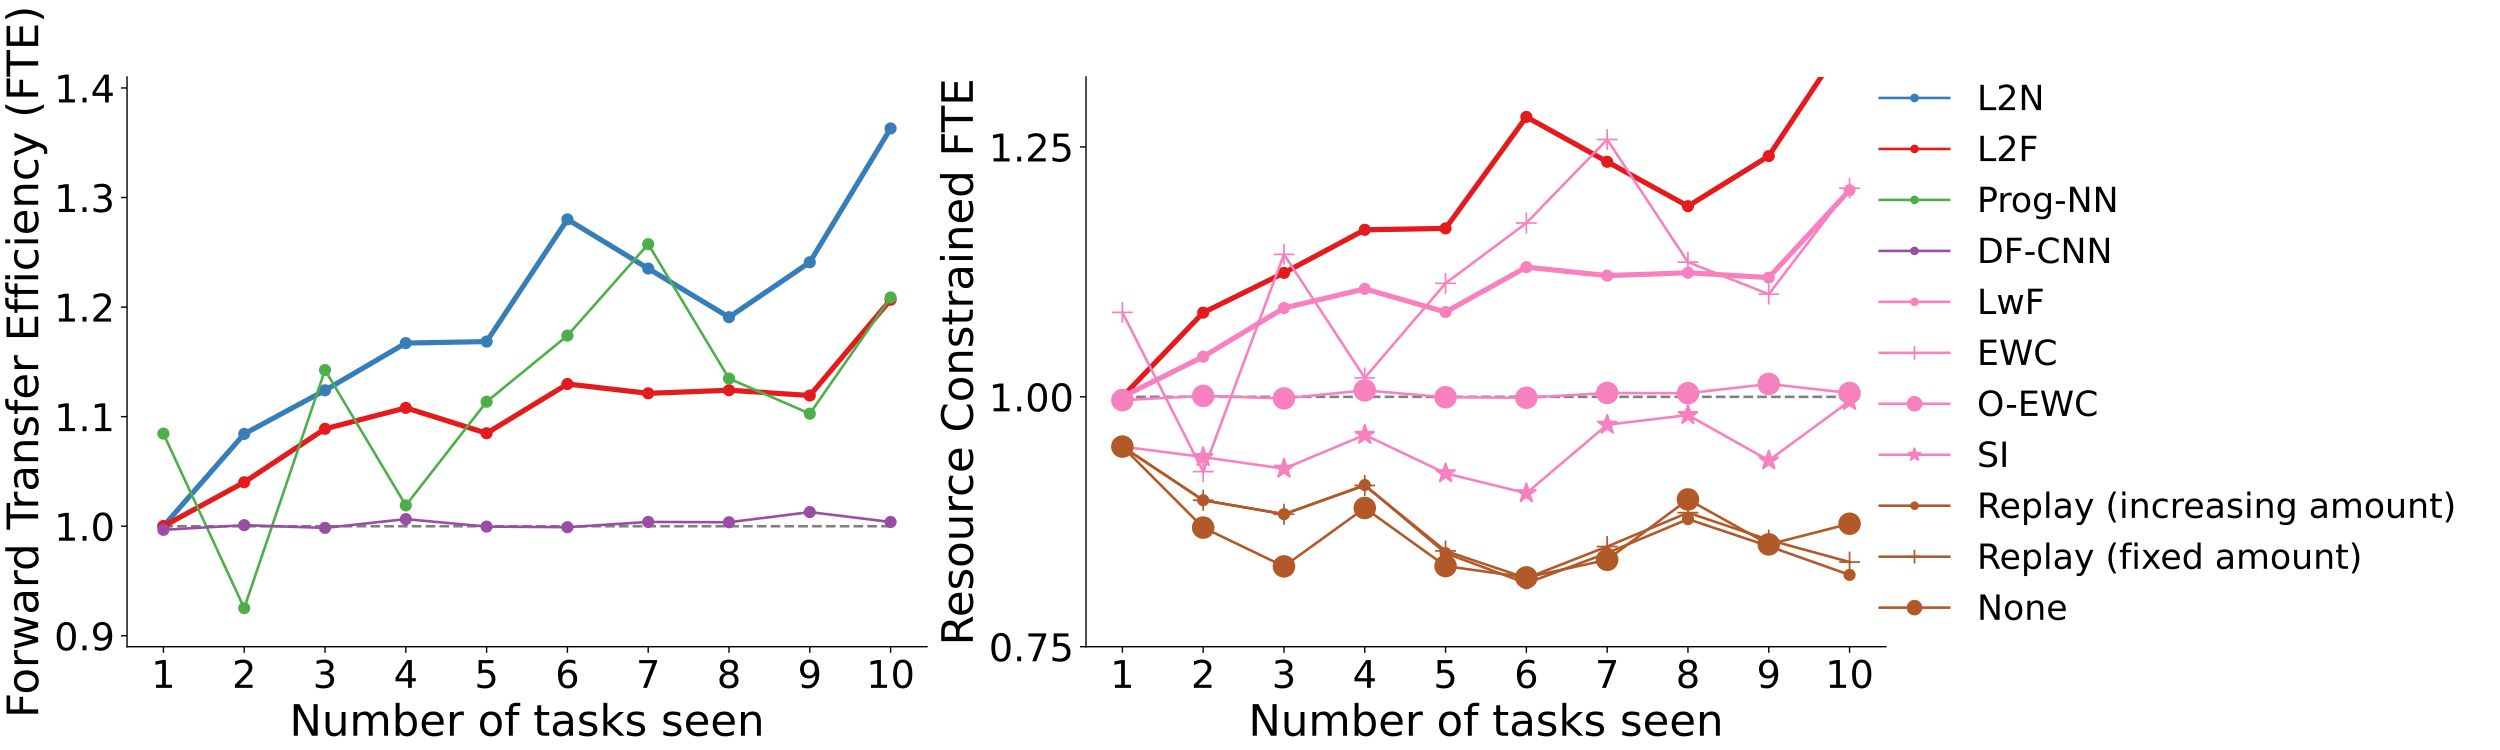 <?xml version="1.0" encoding="utf-8" standalone="no"?>
<!DOCTYPE svg PUBLIC "-//W3C//DTD SVG 1.1//EN"
  "http://www.w3.org/Graphics/SVG/1.1/DTD/svg11.dtd">
<!-- Created with matplotlib (https://matplotlib.org/) -->
<svg height="432pt" version="1.1" viewBox="0 0 1440 432" width="1440pt" xmlns="http://www.w3.org/2000/svg" xmlns:xlink="http://www.w3.org/1999/xlink">
 <defs>
  <style type="text/css">
*{stroke-linecap:butt;stroke-linejoin:round;}
  </style>
 </defs>
 <g id="figure_1">
  <g id="patch_1">
   <path d="M 0 432 
L 1440 432 
L 1440 0 
L 0 0 
z
" style="fill:#ffffff;"/>
  </g>
  <g id="axes_1">
   <g id="patch_2">
    <path d="M 73.182 372.513 
L 533.925 372.513 
L 533.925 44.345 
L 73.182 44.345 
z
" style="fill:#ffffff;"/>
   </g>
   <g id="matplotlib.axis_1">
    <g id="xtick_1">
     <g id="line2d_1">
      <defs>
       <path d="M 0 0 
L 0 3.5 
" id="me00f1df0fa" style="stroke:#000000;stroke-width:0.8;"/>
      </defs>
      <g>
       <use style="stroke:#000000;stroke-width:0.8;" x="94.125" xlink:href="#me00f1df0fa" y="372.513"/>
      </g>
     </g>
     <g id="text_1">
      <!-- 1 -->
      <defs>
       <path d="M 12.406 8.297 
L 28.516 8.297 
L 28.516 63.922 
L 10.984 60.406 
L 10.984 69.391 
L 28.422 72.906 
L 38.281 72.906 
L 38.281 8.297 
L 54.391 8.297 
L 54.391 0 
L 12.406 0 
z
" id="DejaVuSans-49"/>
      </defs>
      <g transform="translate(87.127 396.229)scale(0.22 -0.22)">
       <use xlink:href="#DejaVuSans-49"/>
      </g>
     </g>
    </g>
    <g id="xtick_2">
     <g id="line2d_2">
      <g>
       <use style="stroke:#000000;stroke-width:0.8;" x="140.665" xlink:href="#me00f1df0fa" y="372.513"/>
      </g>
     </g>
     <g id="text_2">
      <!-- 2 -->
      <defs>
       <path d="M 19.188 8.297 
L 53.609 8.297 
L 53.609 0 
L 7.328 0 
L 7.328 8.297 
Q 12.938 14.109 22.625 23.891 
Q 32.328 33.688 34.812 36.531 
Q 39.547 41.844 41.422 45.531 
Q 43.312 49.219 43.312 52.781 
Q 43.312 58.594 39.234 62.25 
Q 35.156 65.922 28.609 65.922 
Q 23.969 65.922 18.812 64.312 
Q 13.672 62.703 7.812 59.422 
L 7.812 69.391 
Q 13.766 71.781 18.938 73 
Q 24.125 74.219 28.422 74.219 
Q 39.75 74.219 46.484 68.547 
Q 53.219 62.891 53.219 53.422 
Q 53.219 48.922 51.531 44.891 
Q 49.859 40.875 45.406 35.406 
Q 44.188 33.984 37.641 27.219 
Q 31.109 20.453 19.188 8.297 
z
" id="DejaVuSans-50"/>
      </defs>
      <g transform="translate(133.666 396.229)scale(0.22 -0.22)">
       <use xlink:href="#DejaVuSans-50"/>
      </g>
     </g>
    </g>
    <g id="xtick_3">
     <g id="line2d_3">
      <g>
       <use style="stroke:#000000;stroke-width:0.8;" x="187.205" xlink:href="#me00f1df0fa" y="372.513"/>
      </g>
     </g>
     <g id="text_3">
      <!-- 3 -->
      <defs>
       <path d="M 40.578 39.312 
Q 47.656 37.797 51.625 33 
Q 55.609 28.219 55.609 21.188 
Q 55.609 10.406 48.188 4.484 
Q 40.766 -1.422 27.094 -1.422 
Q 22.516 -1.422 17.656 -0.516 
Q 12.797 0.391 7.625 2.203 
L 7.625 11.719 
Q 11.719 9.328 16.594 8.109 
Q 21.484 6.891 26.812 6.891 
Q 36.078 6.891 40.938 10.547 
Q 45.797 14.203 45.797 21.188 
Q 45.797 27.641 41.281 31.266 
Q 36.766 34.906 28.719 34.906 
L 20.219 34.906 
L 20.219 43.016 
L 29.109 43.016 
Q 36.375 43.016 40.234 45.922 
Q 44.094 48.828 44.094 54.297 
Q 44.094 59.906 40.109 62.906 
Q 36.141 65.922 28.719 65.922 
Q 24.656 65.922 20.016 65.031 
Q 15.375 64.156 9.812 62.312 
L 9.812 71.094 
Q 15.438 72.656 20.344 73.438 
Q 25.25 74.219 29.594 74.219 
Q 40.828 74.219 47.359 69.109 
Q 53.906 64.016 53.906 55.328 
Q 53.906 49.266 50.438 45.094 
Q 46.969 40.922 40.578 39.312 
z
" id="DejaVuSans-51"/>
      </defs>
      <g transform="translate(180.206 396.229)scale(0.22 -0.22)">
       <use xlink:href="#DejaVuSans-51"/>
      </g>
     </g>
    </g>
    <g id="xtick_4">
     <g id="line2d_4">
      <g>
       <use style="stroke:#000000;stroke-width:0.8;" x="233.744" xlink:href="#me00f1df0fa" y="372.513"/>
      </g>
     </g>
     <g id="text_4">
      <!-- 4 -->
      <defs>
       <path d="M 37.797 64.312 
L 12.891 25.391 
L 37.797 25.391 
z
M 35.203 72.906 
L 47.609 72.906 
L 47.609 25.391 
L 58.016 25.391 
L 58.016 17.188 
L 47.609 17.188 
L 47.609 0 
L 37.797 0 
L 37.797 17.188 
L 4.891 17.188 
L 4.891 26.703 
z
" id="DejaVuSans-52"/>
      </defs>
      <g transform="translate(226.745 396.229)scale(0.22 -0.22)">
       <use xlink:href="#DejaVuSans-52"/>
      </g>
     </g>
    </g>
    <g id="xtick_5">
     <g id="line2d_5">
      <g>
       <use style="stroke:#000000;stroke-width:0.8;" x="280.284" xlink:href="#me00f1df0fa" y="372.513"/>
      </g>
     </g>
     <g id="text_5">
      <!-- 5 -->
      <defs>
       <path d="M 10.797 72.906 
L 49.516 72.906 
L 49.516 64.594 
L 19.828 64.594 
L 19.828 46.734 
Q 21.969 47.469 24.109 47.828 
Q 26.266 48.188 28.422 48.188 
Q 40.625 48.188 47.75 41.5 
Q 54.891 34.812 54.891 23.391 
Q 54.891 11.625 47.562 5.094 
Q 40.234 -1.422 26.906 -1.422 
Q 22.312 -1.422 17.547 -0.641 
Q 12.797 0.141 7.719 1.703 
L 7.719 11.625 
Q 12.109 9.234 16.797 8.062 
Q 21.484 6.891 26.703 6.891 
Q 35.156 6.891 40.078 11.328 
Q 45.016 15.766 45.016 23.391 
Q 45.016 31 40.078 35.438 
Q 35.156 39.891 26.703 39.891 
Q 22.75 39.891 18.812 39.016 
Q 14.891 38.141 10.797 36.281 
z
" id="DejaVuSans-53"/>
      </defs>
      <g transform="translate(273.285 396.229)scale(0.22 -0.22)">
       <use xlink:href="#DejaVuSans-53"/>
      </g>
     </g>
    </g>
    <g id="xtick_6">
     <g id="line2d_6">
      <g>
       <use style="stroke:#000000;stroke-width:0.8;" x="326.823" xlink:href="#me00f1df0fa" y="372.513"/>
      </g>
     </g>
     <g id="text_6">
      <!-- 6 -->
      <defs>
       <path d="M 33.016 40.375 
Q 26.375 40.375 22.484 35.828 
Q 18.609 31.297 18.609 23.391 
Q 18.609 15.531 22.484 10.953 
Q 26.375 6.391 33.016 6.391 
Q 39.656 6.391 43.531 10.953 
Q 47.406 15.531 47.406 23.391 
Q 47.406 31.297 43.531 35.828 
Q 39.656 40.375 33.016 40.375 
z
M 52.594 71.297 
L 52.594 62.312 
Q 48.875 64.062 45.094 64.984 
Q 41.312 65.922 37.594 65.922 
Q 27.828 65.922 22.672 59.328 
Q 17.531 52.734 16.797 39.406 
Q 19.672 43.656 24.016 45.922 
Q 28.375 48.188 33.594 48.188 
Q 44.578 48.188 50.953 41.516 
Q 57.328 34.859 57.328 23.391 
Q 57.328 12.156 50.688 5.359 
Q 44.047 -1.422 33.016 -1.422 
Q 20.359 -1.422 13.672 8.266 
Q 6.984 17.969 6.984 36.375 
Q 6.984 53.656 15.188 63.938 
Q 23.391 74.219 37.203 74.219 
Q 40.922 74.219 44.703 73.484 
Q 48.484 72.75 52.594 71.297 
z
" id="DejaVuSans-54"/>
      </defs>
      <g transform="translate(319.825 396.229)scale(0.22 -0.22)">
       <use xlink:href="#DejaVuSans-54"/>
      </g>
     </g>
    </g>
    <g id="xtick_7">
     <g id="line2d_7">
      <g>
       <use style="stroke:#000000;stroke-width:0.8;" x="373.363" xlink:href="#me00f1df0fa" y="372.513"/>
      </g>
     </g>
     <g id="text_7">
      <!-- 7 -->
      <defs>
       <path d="M 8.203 72.906 
L 55.078 72.906 
L 55.078 68.703 
L 28.609 0 
L 18.312 0 
L 43.219 64.594 
L 8.203 64.594 
z
" id="DejaVuSans-55"/>
      </defs>
      <g transform="translate(366.364 396.229)scale(0.22 -0.22)">
       <use xlink:href="#DejaVuSans-55"/>
      </g>
     </g>
    </g>
    <g id="xtick_8">
     <g id="line2d_8">
      <g>
       <use style="stroke:#000000;stroke-width:0.8;" x="419.903" xlink:href="#me00f1df0fa" y="372.513"/>
      </g>
     </g>
     <g id="text_8">
      <!-- 8 -->
      <defs>
       <path d="M 31.781 34.625 
Q 24.75 34.625 20.719 30.859 
Q 16.703 27.094 16.703 20.516 
Q 16.703 13.922 20.719 10.156 
Q 24.75 6.391 31.781 6.391 
Q 38.812 6.391 42.859 10.172 
Q 46.922 13.969 46.922 20.516 
Q 46.922 27.094 42.891 30.859 
Q 38.875 34.625 31.781 34.625 
z
M 21.922 38.812 
Q 15.578 40.375 12.031 44.719 
Q 8.5 49.078 8.5 55.328 
Q 8.5 64.062 14.719 69.141 
Q 20.953 74.219 31.781 74.219 
Q 42.672 74.219 48.875 69.141 
Q 55.078 64.062 55.078 55.328 
Q 55.078 49.078 51.531 44.719 
Q 48 40.375 41.703 38.812 
Q 48.828 37.156 52.797 32.312 
Q 56.781 27.484 56.781 20.516 
Q 56.781 9.906 50.312 4.234 
Q 43.844 -1.422 31.781 -1.422 
Q 19.734 -1.422 13.25 4.234 
Q 6.781 9.906 6.781 20.516 
Q 6.781 27.484 10.781 32.312 
Q 14.797 37.156 21.922 38.812 
z
M 18.312 54.391 
Q 18.312 48.734 21.844 45.562 
Q 25.391 42.391 31.781 42.391 
Q 38.141 42.391 41.719 45.562 
Q 45.312 48.734 45.312 54.391 
Q 45.312 60.062 41.719 63.234 
Q 38.141 66.406 31.781 66.406 
Q 25.391 66.406 21.844 63.234 
Q 18.312 60.062 18.312 54.391 
z
" id="DejaVuSans-56"/>
      </defs>
      <g transform="translate(412.904 396.229)scale(0.22 -0.22)">
       <use xlink:href="#DejaVuSans-56"/>
      </g>
     </g>
    </g>
    <g id="xtick_9">
     <g id="line2d_9">
      <g>
       <use style="stroke:#000000;stroke-width:0.8;" x="466.442" xlink:href="#me00f1df0fa" y="372.513"/>
      </g>
     </g>
     <g id="text_9">
      <!-- 9 -->
      <defs>
       <path d="M 10.984 1.516 
L 10.984 10.5 
Q 14.703 8.734 18.5 7.812 
Q 22.312 6.891 25.984 6.891 
Q 35.75 6.891 40.891 13.453 
Q 46.047 20.016 46.781 33.406 
Q 43.953 29.203 39.594 26.953 
Q 35.25 24.703 29.984 24.703 
Q 19.047 24.703 12.672 31.312 
Q 6.297 37.938 6.297 49.422 
Q 6.297 60.641 12.938 67.422 
Q 19.578 74.219 30.609 74.219 
Q 43.266 74.219 49.922 64.516 
Q 56.594 54.828 56.594 36.375 
Q 56.594 19.141 48.406 8.859 
Q 40.234 -1.422 26.422 -1.422 
Q 22.703 -1.422 18.891 -0.688 
Q 15.094 0.047 10.984 1.516 
z
M 30.609 32.422 
Q 37.25 32.422 41.125 36.953 
Q 45.016 41.5 45.016 49.422 
Q 45.016 57.281 41.125 61.844 
Q 37.25 66.406 30.609 66.406 
Q 23.969 66.406 20.094 61.844 
Q 16.219 57.281 16.219 49.422 
Q 16.219 41.5 20.094 36.953 
Q 23.969 32.422 30.609 32.422 
z
" id="DejaVuSans-57"/>
      </defs>
      <g transform="translate(459.443 396.229)scale(0.22 -0.22)">
       <use xlink:href="#DejaVuSans-57"/>
      </g>
     </g>
    </g>
    <g id="xtick_10">
     <g id="line2d_10">
      <g>
       <use style="stroke:#000000;stroke-width:0.8;" x="512.982" xlink:href="#me00f1df0fa" y="372.513"/>
      </g>
     </g>
     <g id="text_10">
      <!-- 10 -->
      <defs>
       <path d="M 31.781 66.406 
Q 24.172 66.406 20.328 58.906 
Q 16.5 51.422 16.5 36.375 
Q 16.5 21.391 20.328 13.891 
Q 24.172 6.391 31.781 6.391 
Q 39.453 6.391 43.281 13.891 
Q 47.125 21.391 47.125 36.375 
Q 47.125 51.422 43.281 58.906 
Q 39.453 66.406 31.781 66.406 
z
M 31.781 74.219 
Q 44.047 74.219 50.516 64.516 
Q 56.984 54.828 56.984 36.375 
Q 56.984 17.969 50.516 8.266 
Q 44.047 -1.422 31.781 -1.422 
Q 19.531 -1.422 13.062 8.266 
Q 6.594 17.969 6.594 36.375 
Q 6.594 54.828 13.062 64.516 
Q 19.531 74.219 31.781 74.219 
z
" id="DejaVuSans-48"/>
      </defs>
      <g transform="translate(498.984 396.229)scale(0.22 -0.22)">
       <use xlink:href="#DejaVuSans-49"/>
       <use x="63.623" xlink:href="#DejaVuSans-48"/>
      </g>
     </g>
    </g>
    <g id="text_11">
     <!-- Number of tasks seen -->
     <defs>
      <path d="M 9.812 72.906 
L 23.094 72.906 
L 55.422 11.922 
L 55.422 72.906 
L 64.984 72.906 
L 64.984 0 
L 51.703 0 
L 19.391 60.984 
L 19.391 0 
L 9.812 0 
z
" id="DejaVuSans-78"/>
      <path d="M 8.5 21.578 
L 8.5 54.688 
L 17.484 54.688 
L 17.484 21.922 
Q 17.484 14.156 20.5 10.266 
Q 23.531 6.391 29.594 6.391 
Q 36.859 6.391 41.078 11.031 
Q 45.312 15.672 45.312 23.688 
L 45.312 54.688 
L 54.297 54.688 
L 54.297 0 
L 45.312 0 
L 45.312 8.406 
Q 42.047 3.422 37.719 1 
Q 33.406 -1.422 27.688 -1.422 
Q 18.266 -1.422 13.375 4.438 
Q 8.5 10.297 8.5 21.578 
z
M 31.109 56 
z
" id="DejaVuSans-117"/>
      <path d="M 52 44.188 
Q 55.375 50.25 60.062 53.125 
Q 64.75 56 71.094 56 
Q 79.641 56 84.281 50.016 
Q 88.922 44.047 88.922 33.016 
L 88.922 0 
L 79.891 0 
L 79.891 32.719 
Q 79.891 40.578 77.094 44.375 
Q 74.312 48.188 68.609 48.188 
Q 61.625 48.188 57.562 43.547 
Q 53.516 38.922 53.516 30.906 
L 53.516 0 
L 44.484 0 
L 44.484 32.719 
Q 44.484 40.625 41.703 44.406 
Q 38.922 48.188 33.109 48.188 
Q 26.219 48.188 22.156 43.531 
Q 18.109 38.875 18.109 30.906 
L 18.109 0 
L 9.078 0 
L 9.078 54.688 
L 18.109 54.688 
L 18.109 46.188 
Q 21.188 51.219 25.484 53.609 
Q 29.781 56 35.688 56 
Q 41.656 56 45.828 52.969 
Q 50 49.953 52 44.188 
z
" id="DejaVuSans-109"/>
      <path d="M 48.688 27.297 
Q 48.688 37.203 44.609 42.844 
Q 40.531 48.484 33.406 48.484 
Q 26.266 48.484 22.188 42.844 
Q 18.109 37.203 18.109 27.297 
Q 18.109 17.391 22.188 11.75 
Q 26.266 6.109 33.406 6.109 
Q 40.531 6.109 44.609 11.75 
Q 48.688 17.391 48.688 27.297 
z
M 18.109 46.391 
Q 20.953 51.266 25.266 53.625 
Q 29.594 56 35.594 56 
Q 45.562 56 51.781 48.094 
Q 58.016 40.188 58.016 27.297 
Q 58.016 14.406 51.781 6.484 
Q 45.562 -1.422 35.594 -1.422 
Q 29.594 -1.422 25.266 0.953 
Q 20.953 3.328 18.109 8.203 
L 18.109 0 
L 9.078 0 
L 9.078 75.984 
L 18.109 75.984 
z
" id="DejaVuSans-98"/>
      <path d="M 56.203 29.594 
L 56.203 25.203 
L 14.891 25.203 
Q 15.484 15.922 20.484 11.062 
Q 25.484 6.203 34.422 6.203 
Q 39.594 6.203 44.453 7.469 
Q 49.312 8.734 54.109 11.281 
L 54.109 2.781 
Q 49.266 0.734 44.188 -0.344 
Q 39.109 -1.422 33.891 -1.422 
Q 20.797 -1.422 13.156 6.188 
Q 5.516 13.812 5.516 26.812 
Q 5.516 40.234 12.766 48.109 
Q 20.016 56 32.328 56 
Q 43.359 56 49.781 48.891 
Q 56.203 41.797 56.203 29.594 
z
M 47.219 32.234 
Q 47.125 39.594 43.094 43.984 
Q 39.062 48.391 32.422 48.391 
Q 24.906 48.391 20.391 44.141 
Q 15.875 39.891 15.188 32.172 
z
" id="DejaVuSans-101"/>
      <path d="M 41.109 46.297 
Q 39.594 47.172 37.812 47.578 
Q 36.031 48 33.891 48 
Q 26.266 48 22.188 43.047 
Q 18.109 38.094 18.109 28.812 
L 18.109 0 
L 9.078 0 
L 9.078 54.688 
L 18.109 54.688 
L 18.109 46.188 
Q 20.953 51.172 25.484 53.578 
Q 30.031 56 36.531 56 
Q 37.453 56 38.578 55.875 
Q 39.703 55.766 41.062 55.516 
z
" id="DejaVuSans-114"/>
      <path id="DejaVuSans-32"/>
      <path d="M 30.609 48.391 
Q 23.391 48.391 19.188 42.75 
Q 14.984 37.109 14.984 27.297 
Q 14.984 17.484 19.156 11.844 
Q 23.344 6.203 30.609 6.203 
Q 37.797 6.203 41.984 11.859 
Q 46.188 17.531 46.188 27.297 
Q 46.188 37.016 41.984 42.703 
Q 37.797 48.391 30.609 48.391 
z
M 30.609 56 
Q 42.328 56 49.016 48.375 
Q 55.719 40.766 55.719 27.297 
Q 55.719 13.875 49.016 6.219 
Q 42.328 -1.422 30.609 -1.422 
Q 18.844 -1.422 12.172 6.219 
Q 5.516 13.875 5.516 27.297 
Q 5.516 40.766 12.172 48.375 
Q 18.844 56 30.609 56 
z
" id="DejaVuSans-111"/>
      <path d="M 37.109 75.984 
L 37.109 68.5 
L 28.516 68.5 
Q 23.688 68.5 21.797 66.547 
Q 19.922 64.594 19.922 59.516 
L 19.922 54.688 
L 34.719 54.688 
L 34.719 47.703 
L 19.922 47.703 
L 19.922 0 
L 10.891 0 
L 10.891 47.703 
L 2.297 47.703 
L 2.297 54.688 
L 10.891 54.688 
L 10.891 58.5 
Q 10.891 67.625 15.141 71.797 
Q 19.391 75.984 28.609 75.984 
z
" id="DejaVuSans-102"/>
      <path d="M 18.312 70.219 
L 18.312 54.688 
L 36.812 54.688 
L 36.812 47.703 
L 18.312 47.703 
L 18.312 18.016 
Q 18.312 11.328 20.141 9.422 
Q 21.969 7.516 27.594 7.516 
L 36.812 7.516 
L 36.812 0 
L 27.594 0 
Q 17.188 0 13.234 3.875 
Q 9.281 7.766 9.281 18.016 
L 9.281 47.703 
L 2.688 47.703 
L 2.688 54.688 
L 9.281 54.688 
L 9.281 70.219 
z
" id="DejaVuSans-116"/>
      <path d="M 34.281 27.484 
Q 23.391 27.484 19.188 25 
Q 14.984 22.516 14.984 16.5 
Q 14.984 11.719 18.141 8.906 
Q 21.297 6.109 26.703 6.109 
Q 34.188 6.109 38.703 11.406 
Q 43.219 16.703 43.219 25.484 
L 43.219 27.484 
z
M 52.203 31.203 
L 52.203 0 
L 43.219 0 
L 43.219 8.297 
Q 40.141 3.328 35.547 0.953 
Q 30.953 -1.422 24.312 -1.422 
Q 15.922 -1.422 10.953 3.297 
Q 6 8.016 6 15.922 
Q 6 25.141 12.172 29.828 
Q 18.359 34.516 30.609 34.516 
L 43.219 34.516 
L 43.219 35.406 
Q 43.219 41.609 39.141 45 
Q 35.062 48.391 27.688 48.391 
Q 23 48.391 18.547 47.266 
Q 14.109 46.141 10.016 43.891 
L 10.016 52.203 
Q 14.938 54.109 19.578 55.047 
Q 24.219 56 28.609 56 
Q 40.484 56 46.344 49.844 
Q 52.203 43.703 52.203 31.203 
z
" id="DejaVuSans-97"/>
      <path d="M 44.281 53.078 
L 44.281 44.578 
Q 40.484 46.531 36.375 47.5 
Q 32.281 48.484 27.875 48.484 
Q 21.188 48.484 17.844 46.438 
Q 14.5 44.391 14.5 40.281 
Q 14.5 37.156 16.891 35.375 
Q 19.281 33.594 26.516 31.984 
L 29.594 31.297 
Q 39.156 29.25 43.188 25.516 
Q 47.219 21.781 47.219 15.094 
Q 47.219 7.469 41.188 3.016 
Q 35.156 -1.422 24.609 -1.422 
Q 20.219 -1.422 15.453 -0.562 
Q 10.688 0.297 5.422 2 
L 5.422 11.281 
Q 10.406 8.688 15.234 7.391 
Q 20.062 6.109 24.812 6.109 
Q 31.156 6.109 34.562 8.281 
Q 37.984 10.453 37.984 14.406 
Q 37.984 18.062 35.516 20.016 
Q 33.062 21.969 24.703 23.781 
L 21.578 24.516 
Q 13.234 26.266 9.516 29.906 
Q 5.812 33.547 5.812 39.891 
Q 5.812 47.609 11.281 51.797 
Q 16.75 56 26.812 56 
Q 31.781 56 36.172 55.266 
Q 40.578 54.547 44.281 53.078 
z
" id="DejaVuSans-115"/>
      <path d="M 9.078 75.984 
L 18.109 75.984 
L 18.109 31.109 
L 44.922 54.688 
L 56.391 54.688 
L 27.391 29.109 
L 57.625 0 
L 45.906 0 
L 18.109 26.703 
L 18.109 0 
L 9.078 0 
z
" id="DejaVuSans-107"/>
      <path d="M 54.891 33.016 
L 54.891 0 
L 45.906 0 
L 45.906 32.719 
Q 45.906 40.484 42.875 44.328 
Q 39.844 48.188 33.797 48.188 
Q 26.516 48.188 22.312 43.547 
Q 18.109 38.922 18.109 30.906 
L 18.109 0 
L 9.078 0 
L 9.078 54.688 
L 18.109 54.688 
L 18.109 46.188 
Q 21.344 51.125 25.703 53.562 
Q 30.078 56 35.797 56 
Q 45.219 56 50.047 50.172 
Q 54.891 44.344 54.891 33.016 
z
" id="DejaVuSans-110"/>
     </defs>
     <g transform="translate(166.733 423.801)scale(0.25 -0.25)">
      <use xlink:href="#DejaVuSans-78"/>
      <use x="74.805" xlink:href="#DejaVuSans-117"/>
      <use x="138.184" xlink:href="#DejaVuSans-109"/>
      <use x="235.596" xlink:href="#DejaVuSans-98"/>
      <use x="299.072" xlink:href="#DejaVuSans-101"/>
      <use x="360.596" xlink:href="#DejaVuSans-114"/>
      <use x="401.709" xlink:href="#DejaVuSans-32"/>
      <use x="433.496" xlink:href="#DejaVuSans-111"/>
      <use x="494.678" xlink:href="#DejaVuSans-102"/>
      <use x="529.883" xlink:href="#DejaVuSans-32"/>
      <use x="561.67" xlink:href="#DejaVuSans-116"/>
      <use x="600.879" xlink:href="#DejaVuSans-97"/>
      <use x="662.158" xlink:href="#DejaVuSans-115"/>
      <use x="714.258" xlink:href="#DejaVuSans-107"/>
      <use x="772.168" xlink:href="#DejaVuSans-115"/>
      <use x="824.268" xlink:href="#DejaVuSans-32"/>
      <use x="856.055" xlink:href="#DejaVuSans-115"/>
      <use x="908.154" xlink:href="#DejaVuSans-101"/>
      <use x="969.678" xlink:href="#DejaVuSans-101"/>
      <use x="1031.201" xlink:href="#DejaVuSans-110"/>
     </g>
    </g>
   </g>
   <g id="matplotlib.axis_2">
    <g id="ytick_1">
     <g id="line2d_11">
      <defs>
       <path d="M 0 0 
L -3.5 0 
" id="mc6fe0f88fa" style="stroke:#000000;stroke-width:0.8;"/>
      </defs>
      <g>
       <use style="stroke:#000000;stroke-width:0.8;" x="73.182" xlink:href="#mc6fe0f88fa" y="366.202"/>
      </g>
     </g>
     <g id="text_12">
      <!-- 0.9 -->
      <defs>
       <path d="M 10.688 12.406 
L 21 12.406 
L 21 0 
L 10.688 0 
z
" id="DejaVuSans-46"/>
      </defs>
      <g transform="translate(31.196 374.56)scale(0.22 -0.22)">
       <use xlink:href="#DejaVuSans-48"/>
       <use x="63.623" xlink:href="#DejaVuSans-46"/>
       <use x="95.41" xlink:href="#DejaVuSans-57"/>
      </g>
     </g>
    </g>
    <g id="ytick_2">
     <g id="line2d_12">
      <g>
       <use style="stroke:#000000;stroke-width:0.8;" x="73.182" xlink:href="#mc6fe0f88fa" y="303.092"/>
      </g>
     </g>
     <g id="text_13">
      <!-- 1.0 -->
      <g transform="translate(31.196 311.451)scale(0.22 -0.22)">
       <use xlink:href="#DejaVuSans-49"/>
       <use x="63.623" xlink:href="#DejaVuSans-46"/>
       <use x="95.41" xlink:href="#DejaVuSans-48"/>
      </g>
     </g>
    </g>
    <g id="ytick_3">
     <g id="line2d_13">
      <g>
       <use style="stroke:#000000;stroke-width:0.8;" x="73.182" xlink:href="#mc6fe0f88fa" y="239.983"/>
      </g>
     </g>
     <g id="text_14">
      <!-- 1.1 -->
      <g transform="translate(31.196 248.342)scale(0.22 -0.22)">
       <use xlink:href="#DejaVuSans-49"/>
       <use x="63.623" xlink:href="#DejaVuSans-46"/>
       <use x="95.41" xlink:href="#DejaVuSans-49"/>
      </g>
     </g>
    </g>
    <g id="ytick_4">
     <g id="line2d_14">
      <g>
       <use style="stroke:#000000;stroke-width:0.8;" x="73.182" xlink:href="#mc6fe0f88fa" y="176.874"/>
      </g>
     </g>
     <g id="text_15">
      <!-- 1.2 -->
      <g transform="translate(31.196 185.232)scale(0.22 -0.22)">
       <use xlink:href="#DejaVuSans-49"/>
       <use x="63.623" xlink:href="#DejaVuSans-46"/>
       <use x="95.41" xlink:href="#DejaVuSans-50"/>
      </g>
     </g>
    </g>
    <g id="ytick_5">
     <g id="line2d_15">
      <g>
       <use style="stroke:#000000;stroke-width:0.8;" x="73.182" xlink:href="#mc6fe0f88fa" y="113.765"/>
      </g>
     </g>
     <g id="text_16">
      <!-- 1.3 -->
      <g transform="translate(31.196 122.123)scale(0.22 -0.22)">
       <use xlink:href="#DejaVuSans-49"/>
       <use x="63.623" xlink:href="#DejaVuSans-46"/>
       <use x="95.41" xlink:href="#DejaVuSans-51"/>
      </g>
     </g>
    </g>
    <g id="ytick_6">
     <g id="line2d_16">
      <g>
       <use style="stroke:#000000;stroke-width:0.8;" x="73.182" xlink:href="#mc6fe0f88fa" y="50.656"/>
      </g>
     </g>
     <g id="text_17">
      <!-- 1.4 -->
      <g transform="translate(31.196 59.014)scale(0.22 -0.22)">
       <use xlink:href="#DejaVuSans-49"/>
       <use x="63.623" xlink:href="#DejaVuSans-46"/>
       <use x="95.41" xlink:href="#DejaVuSans-52"/>
      </g>
     </g>
    </g>
    <g id="text_18">
     <!-- Forward Transfer Efficiency (FTE) -->
     <defs>
      <path d="M 9.812 72.906 
L 51.703 72.906 
L 51.703 64.594 
L 19.672 64.594 
L 19.672 43.109 
L 48.578 43.109 
L 48.578 34.812 
L 19.672 34.812 
L 19.672 0 
L 9.812 0 
z
" id="DejaVuSans-70"/>
      <path d="M 4.203 54.688 
L 13.188 54.688 
L 24.422 12.016 
L 35.594 54.688 
L 46.188 54.688 
L 57.422 12.016 
L 68.609 54.688 
L 77.594 54.688 
L 63.281 0 
L 52.688 0 
L 40.922 44.828 
L 29.109 0 
L 18.5 0 
z
" id="DejaVuSans-119"/>
      <path d="M 45.406 46.391 
L 45.406 75.984 
L 54.391 75.984 
L 54.391 0 
L 45.406 0 
L 45.406 8.203 
Q 42.578 3.328 38.25 0.953 
Q 33.938 -1.422 27.875 -1.422 
Q 17.969 -1.422 11.734 6.484 
Q 5.516 14.406 5.516 27.297 
Q 5.516 40.188 11.734 48.094 
Q 17.969 56 27.875 56 
Q 33.938 56 38.25 53.625 
Q 42.578 51.266 45.406 46.391 
z
M 14.797 27.297 
Q 14.797 17.391 18.875 11.75 
Q 22.953 6.109 30.078 6.109 
Q 37.203 6.109 41.297 11.75 
Q 45.406 17.391 45.406 27.297 
Q 45.406 37.203 41.297 42.844 
Q 37.203 48.484 30.078 48.484 
Q 22.953 48.484 18.875 42.844 
Q 14.797 37.203 14.797 27.297 
z
" id="DejaVuSans-100"/>
      <path d="M -0.297 72.906 
L 61.375 72.906 
L 61.375 64.594 
L 35.5 64.594 
L 35.5 0 
L 25.594 0 
L 25.594 64.594 
L -0.297 64.594 
z
" id="DejaVuSans-84"/>
      <path d="M 9.812 72.906 
L 55.906 72.906 
L 55.906 64.594 
L 19.672 64.594 
L 19.672 43.016 
L 54.391 43.016 
L 54.391 34.719 
L 19.672 34.719 
L 19.672 8.297 
L 56.781 8.297 
L 56.781 0 
L 9.812 0 
z
" id="DejaVuSans-69"/>
      <path d="M 9.422 54.688 
L 18.406 54.688 
L 18.406 0 
L 9.422 0 
z
M 9.422 75.984 
L 18.406 75.984 
L 18.406 64.594 
L 9.422 64.594 
z
" id="DejaVuSans-105"/>
      <path d="M 48.781 52.594 
L 48.781 44.188 
Q 44.969 46.297 41.141 47.344 
Q 37.312 48.391 33.406 48.391 
Q 24.656 48.391 19.812 42.844 
Q 14.984 37.312 14.984 27.297 
Q 14.984 17.281 19.812 11.734 
Q 24.656 6.203 33.406 6.203 
Q 37.312 6.203 41.141 7.25 
Q 44.969 8.297 48.781 10.406 
L 48.781 2.094 
Q 45.016 0.344 40.984 -0.531 
Q 36.969 -1.422 32.422 -1.422 
Q 20.062 -1.422 12.781 6.344 
Q 5.516 14.109 5.516 27.297 
Q 5.516 40.672 12.859 48.328 
Q 20.219 56 33.016 56 
Q 37.156 56 41.109 55.141 
Q 45.062 54.297 48.781 52.594 
z
" id="DejaVuSans-99"/>
      <path d="M 32.172 -5.078 
Q 28.375 -14.844 24.75 -17.812 
Q 21.141 -20.797 15.094 -20.797 
L 7.906 -20.797 
L 7.906 -13.281 
L 13.188 -13.281 
Q 16.891 -13.281 18.938 -11.516 
Q 21 -9.766 23.484 -3.219 
L 25.094 0.875 
L 2.984 54.688 
L 12.5 54.688 
L 29.594 11.922 
L 46.688 54.688 
L 56.203 54.688 
z
" id="DejaVuSans-121"/>
      <path d="M 31 75.875 
Q 24.469 64.656 21.281 53.656 
Q 18.109 42.672 18.109 31.391 
Q 18.109 20.125 21.312 9.062 
Q 24.516 -2 31 -13.188 
L 23.188 -13.188 
Q 15.875 -1.703 12.234 9.375 
Q 8.594 20.453 8.594 31.391 
Q 8.594 42.281 12.203 53.312 
Q 15.828 64.359 23.188 75.875 
z
" id="DejaVuSans-40"/>
      <path d="M 8.016 75.875 
L 15.828 75.875 
Q 23.141 64.359 26.781 53.312 
Q 30.422 42.281 30.422 31.391 
Q 30.422 20.453 26.781 9.375 
Q 23.141 -1.703 15.828 -13.188 
L 8.016 -13.188 
Q 14.5 -2 17.703 9.062 
Q 20.906 20.125 20.906 31.391 
Q 20.906 42.672 17.703 53.656 
Q 14.5 64.656 8.016 75.875 
z
" id="DejaVuSans-41"/>
     </defs>
     <g transform="translate(21.996 413.522)rotate(-90)scale(0.25 -0.25)">
      <use xlink:href="#DejaVuSans-70"/>
      <use x="53.895" xlink:href="#DejaVuSans-111"/>
      <use x="115.076" xlink:href="#DejaVuSans-114"/>
      <use x="156.189" xlink:href="#DejaVuSans-119"/>
      <use x="237.977" xlink:href="#DejaVuSans-97"/>
      <use x="299.256" xlink:href="#DejaVuSans-114"/>
      <use x="338.619" xlink:href="#DejaVuSans-100"/>
      <use x="402.096" xlink:href="#DejaVuSans-32"/>
      <use x="433.883" xlink:href="#DejaVuSans-84"/>
      <use x="480.217" xlink:href="#DejaVuSans-114"/>
      <use x="521.33" xlink:href="#DejaVuSans-97"/>
      <use x="582.609" xlink:href="#DejaVuSans-110"/>
      <use x="645.988" xlink:href="#DejaVuSans-115"/>
      <use x="698.088" xlink:href="#DejaVuSans-102"/>
      <use x="733.293" xlink:href="#DejaVuSans-101"/>
      <use x="794.816" xlink:href="#DejaVuSans-114"/>
      <use x="835.93" xlink:href="#DejaVuSans-32"/>
      <use x="867.717" xlink:href="#DejaVuSans-69"/>
      <use x="930.9" xlink:href="#DejaVuSans-102"/>
      <use x="966.105" xlink:href="#DejaVuSans-102"/>
      <use x="1001.311" xlink:href="#DejaVuSans-105"/>
      <use x="1029.094" xlink:href="#DejaVuSans-99"/>
      <use x="1084.074" xlink:href="#DejaVuSans-105"/>
      <use x="1111.857" xlink:href="#DejaVuSans-101"/>
      <use x="1173.381" xlink:href="#DejaVuSans-110"/>
      <use x="1236.76" xlink:href="#DejaVuSans-99"/>
      <use x="1291.74" xlink:href="#DejaVuSans-121"/>
      <use x="1350.92" xlink:href="#DejaVuSans-32"/>
      <use x="1382.707" xlink:href="#DejaVuSans-40"/>
      <use x="1421.721" xlink:href="#DejaVuSans-70"/>
      <use x="1477.49" xlink:href="#DejaVuSans-84"/>
      <use x="1538.574" xlink:href="#DejaVuSans-69"/>
      <use x="1601.758" xlink:href="#DejaVuSans-41"/>
     </g>
    </g>
   </g>
   <g id="LineCollection_1">
    <path clip-path="url(#pdddd2b1de9)" d="M 94.125 303.092 
L 512.982 303.092 
" style="fill:none;stroke:#808080;stroke-dasharray:5.55,2.4;stroke-dashoffset:0;stroke-width:1.5;"/>
   </g>
   <g id="line2d_17">
    <path clip-path="url(#pdddd2b1de9)" d="M 94.125 303.092 
L 140.665 249.93 
L 187.205 224.823 
L 233.744 197.618 
L 280.284 196.739 
L 326.823 126.354 
L 373.363 154.681 
L 419.903 182.703 
L 466.442 151.057 
L 512.982 73.977 
" style="fill:none;stroke:#377eb8;stroke-linecap:square;stroke-width:3;"/>
    <defs>
     <path d="M 0 3 
C 0.796 3 1.559 2.684 2.121 2.121 
C 2.684 1.559 3 0.796 3 0 
C 3 -0.796 2.684 -1.559 2.121 -2.121 
C 1.559 -2.684 0.796 -3 0 -3 
C -0.796 -3 -1.559 -2.684 -2.121 -2.121 
C -2.684 -1.559 -3 -0.796 -3 0 
C -3 0.796 -2.684 1.559 -2.121 2.121 
C -1.559 2.684 -0.796 3 0 3 
z
" id="m9c0fd69814" style="stroke:#377eb8;"/>
    </defs>
    <g clip-path="url(#pdddd2b1de9)">
     <use style="fill:#377eb8;stroke:#377eb8;" x="94.125" xlink:href="#m9c0fd69814" y="303.092"/>
     <use style="fill:#377eb8;stroke:#377eb8;" x="140.665" xlink:href="#m9c0fd69814" y="249.93"/>
     <use style="fill:#377eb8;stroke:#377eb8;" x="187.205" xlink:href="#m9c0fd69814" y="224.823"/>
     <use style="fill:#377eb8;stroke:#377eb8;" x="233.744" xlink:href="#m9c0fd69814" y="197.618"/>
     <use style="fill:#377eb8;stroke:#377eb8;" x="280.284" xlink:href="#m9c0fd69814" y="196.739"/>
     <use style="fill:#377eb8;stroke:#377eb8;" x="326.823" xlink:href="#m9c0fd69814" y="126.354"/>
     <use style="fill:#377eb8;stroke:#377eb8;" x="373.363" xlink:href="#m9c0fd69814" y="154.681"/>
     <use style="fill:#377eb8;stroke:#377eb8;" x="419.903" xlink:href="#m9c0fd69814" y="182.703"/>
     <use style="fill:#377eb8;stroke:#377eb8;" x="466.442" xlink:href="#m9c0fd69814" y="151.057"/>
     <use style="fill:#377eb8;stroke:#377eb8;" x="512.982" xlink:href="#m9c0fd69814" y="73.977"/>
    </g>
   </g>
   <g id="line2d_18">
    <path clip-path="url(#pdddd2b1de9)" d="M 94.125 303.092 
L 140.665 277.757 
L 187.205 247.009 
L 233.744 234.921 
L 280.284 249.556 
L 326.823 221.2 
L 373.363 226.563 
L 419.903 224.765 
L 466.442 227.81 
L 512.982 172.642 
" style="fill:none;stroke:#e41a1c;stroke-linecap:square;stroke-width:3;"/>
    <defs>
     <path d="M 0 3 
C 0.796 3 1.559 2.684 2.121 2.121 
C 2.684 1.559 3 0.796 3 0 
C 3 -0.796 2.684 -1.559 2.121 -2.121 
C 1.559 -2.684 0.796 -3 0 -3 
C -0.796 -3 -1.559 -2.684 -2.121 -2.121 
C -2.684 -1.559 -3 -0.796 -3 0 
C -3 0.796 -2.684 1.559 -2.121 2.121 
C -1.559 2.684 -0.796 3 0 3 
z
" id="m629cf629be" style="stroke:#e41a1c;"/>
    </defs>
    <g clip-path="url(#pdddd2b1de9)">
     <use style="fill:#e41a1c;stroke:#e41a1c;" x="94.125" xlink:href="#m629cf629be" y="303.092"/>
     <use style="fill:#e41a1c;stroke:#e41a1c;" x="140.665" xlink:href="#m629cf629be" y="277.757"/>
     <use style="fill:#e41a1c;stroke:#e41a1c;" x="187.205" xlink:href="#m629cf629be" y="247.009"/>
     <use style="fill:#e41a1c;stroke:#e41a1c;" x="233.744" xlink:href="#m629cf629be" y="234.921"/>
     <use style="fill:#e41a1c;stroke:#e41a1c;" x="280.284" xlink:href="#m629cf629be" y="249.556"/>
     <use style="fill:#e41a1c;stroke:#e41a1c;" x="326.823" xlink:href="#m629cf629be" y="221.2"/>
     <use style="fill:#e41a1c;stroke:#e41a1c;" x="373.363" xlink:href="#m629cf629be" y="226.563"/>
     <use style="fill:#e41a1c;stroke:#e41a1c;" x="419.903" xlink:href="#m629cf629be" y="224.765"/>
     <use style="fill:#e41a1c;stroke:#e41a1c;" x="466.442" xlink:href="#m629cf629be" y="227.81"/>
     <use style="fill:#e41a1c;stroke:#e41a1c;" x="512.982" xlink:href="#m629cf629be" y="172.642"/>
    </g>
   </g>
   <g id="line2d_19">
    <path clip-path="url(#pdddd2b1de9)" d="M 94.125 249.775 
L 140.665 350.305 
L 187.205 213.148 
L 233.744 291.103 
L 280.284 231.409 
L 326.823 193.318 
L 373.363 140.631 
L 419.903 218.044 
L 466.442 238.277 
L 512.982 171.353 
" style="fill:none;stroke:#4daf4a;stroke-linecap:square;stroke-width:1.5;"/>
    <defs>
     <path d="M 0 3 
C 0.796 3 1.559 2.684 2.121 2.121 
C 2.684 1.559 3 0.796 3 0 
C 3 -0.796 2.684 -1.559 2.121 -2.121 
C 1.559 -2.684 0.796 -3 0 -3 
C -0.796 -3 -1.559 -2.684 -2.121 -2.121 
C -2.684 -1.559 -3 -0.796 -3 0 
C -3 0.796 -2.684 1.559 -2.121 2.121 
C -1.559 2.684 -0.796 3 0 3 
z
" id="m746521e861" style="stroke:#4daf4a;"/>
    </defs>
    <g clip-path="url(#pdddd2b1de9)">
     <use style="fill:#4daf4a;stroke:#4daf4a;" x="94.125" xlink:href="#m746521e861" y="249.775"/>
     <use style="fill:#4daf4a;stroke:#4daf4a;" x="140.665" xlink:href="#m746521e861" y="350.305"/>
     <use style="fill:#4daf4a;stroke:#4daf4a;" x="187.205" xlink:href="#m746521e861" y="213.148"/>
     <use style="fill:#4daf4a;stroke:#4daf4a;" x="233.744" xlink:href="#m746521e861" y="291.103"/>
     <use style="fill:#4daf4a;stroke:#4daf4a;" x="280.284" xlink:href="#m746521e861" y="231.409"/>
     <use style="fill:#4daf4a;stroke:#4daf4a;" x="326.823" xlink:href="#m746521e861" y="193.318"/>
     <use style="fill:#4daf4a;stroke:#4daf4a;" x="373.363" xlink:href="#m746521e861" y="140.631"/>
     <use style="fill:#4daf4a;stroke:#4daf4a;" x="419.903" xlink:href="#m746521e861" y="218.044"/>
     <use style="fill:#4daf4a;stroke:#4daf4a;" x="466.442" xlink:href="#m746521e861" y="238.277"/>
     <use style="fill:#4daf4a;stroke:#4daf4a;" x="512.982" xlink:href="#m746521e861" y="171.353"/>
    </g>
   </g>
   <g id="line2d_20">
    <path clip-path="url(#pdddd2b1de9)" d="M 94.125 305.185 
L 140.665 302.502 
L 187.205 304.075 
L 233.744 299.009 
L 280.284 303.327 
L 326.823 303.664 
L 373.363 300.634 
L 419.903 300.817 
L 466.442 294.966 
L 512.982 300.661 
" style="fill:none;stroke:#984ea3;stroke-linecap:square;stroke-width:1.5;"/>
    <defs>
     <path d="M 0 3 
C 0.796 3 1.559 2.684 2.121 2.121 
C 2.684 1.559 3 0.796 3 0 
C 3 -0.796 2.684 -1.559 2.121 -2.121 
C 1.559 -2.684 0.796 -3 0 -3 
C -0.796 -3 -1.559 -2.684 -2.121 -2.121 
C -2.684 -1.559 -3 -0.796 -3 0 
C -3 0.796 -2.684 1.559 -2.121 2.121 
C -1.559 2.684 -0.796 3 0 3 
z
" id="mbbfa0c5654" style="stroke:#984ea3;"/>
    </defs>
    <g clip-path="url(#pdddd2b1de9)">
     <use style="fill:#984ea3;stroke:#984ea3;" x="94.125" xlink:href="#mbbfa0c5654" y="305.185"/>
     <use style="fill:#984ea3;stroke:#984ea3;" x="140.665" xlink:href="#mbbfa0c5654" y="302.502"/>
     <use style="fill:#984ea3;stroke:#984ea3;" x="187.205" xlink:href="#mbbfa0c5654" y="304.075"/>
     <use style="fill:#984ea3;stroke:#984ea3;" x="233.744" xlink:href="#mbbfa0c5654" y="299.009"/>
     <use style="fill:#984ea3;stroke:#984ea3;" x="280.284" xlink:href="#mbbfa0c5654" y="303.327"/>
     <use style="fill:#984ea3;stroke:#984ea3;" x="326.823" xlink:href="#mbbfa0c5654" y="303.664"/>
     <use style="fill:#984ea3;stroke:#984ea3;" x="373.363" xlink:href="#mbbfa0c5654" y="300.634"/>
     <use style="fill:#984ea3;stroke:#984ea3;" x="419.903" xlink:href="#mbbfa0c5654" y="300.817"/>
     <use style="fill:#984ea3;stroke:#984ea3;" x="466.442" xlink:href="#mbbfa0c5654" y="294.966"/>
     <use style="fill:#984ea3;stroke:#984ea3;" x="512.982" xlink:href="#mbbfa0c5654" y="300.661"/>
    </g>
   </g>
   <g id="patch_3">
    <path d="M 73.182 372.513 
L 73.182 44.345 
" style="fill:none;stroke:#000000;stroke-linecap:square;stroke-linejoin:miter;stroke-width:0.8;"/>
   </g>
   <g id="patch_4">
    <path d="M 73.182 372.513 
L 533.925 372.513 
" style="fill:none;stroke:#000000;stroke-linecap:square;stroke-linejoin:miter;stroke-width:0.8;"/>
   </g>
  </g>
  <g id="axes_2">
   <g id="patch_5">
    <path d="M 625.545 372.513 
L 1086.287 372.513 
L 1086.287 44.345 
L 625.545 44.345 
z
" style="fill:#ffffff;"/>
   </g>
   <g id="matplotlib.axis_3">
    <g id="xtick_11">
     <g id="line2d_21">
      <g>
       <use style="stroke:#000000;stroke-width:0.8;" x="646.488" xlink:href="#me00f1df0fa" y="372.513"/>
      </g>
     </g>
     <g id="text_19">
      <!-- 1 -->
      <g transform="translate(639.489 396.229)scale(0.22 -0.22)">
       <use xlink:href="#DejaVuSans-49"/>
      </g>
     </g>
    </g>
    <g id="xtick_12">
     <g id="line2d_22">
      <g>
       <use style="stroke:#000000;stroke-width:0.8;" x="693.027" xlink:href="#me00f1df0fa" y="372.513"/>
      </g>
     </g>
     <g id="text_20">
      <!-- 2 -->
      <g transform="translate(686.029 396.229)scale(0.22 -0.22)">
       <use xlink:href="#DejaVuSans-50"/>
      </g>
     </g>
    </g>
    <g id="xtick_13">
     <g id="line2d_23">
      <g>
       <use style="stroke:#000000;stroke-width:0.8;" x="739.567" xlink:href="#me00f1df0fa" y="372.513"/>
      </g>
     </g>
     <g id="text_21">
      <!-- 3 -->
      <g transform="translate(732.568 396.229)scale(0.22 -0.22)">
       <use xlink:href="#DejaVuSans-51"/>
      </g>
     </g>
    </g>
    <g id="xtick_14">
     <g id="line2d_24">
      <g>
       <use style="stroke:#000000;stroke-width:0.8;" x="786.107" xlink:href="#me00f1df0fa" y="372.513"/>
      </g>
     </g>
     <g id="text_22">
      <!-- 4 -->
      <g transform="translate(779.108 396.229)scale(0.22 -0.22)">
       <use xlink:href="#DejaVuSans-52"/>
      </g>
     </g>
    </g>
    <g id="xtick_15">
     <g id="line2d_25">
      <g>
       <use style="stroke:#000000;stroke-width:0.8;" x="832.646" xlink:href="#me00f1df0fa" y="372.513"/>
      </g>
     </g>
     <g id="text_23">
      <!-- 5 -->
      <g transform="translate(825.647 396.229)scale(0.22 -0.22)">
       <use xlink:href="#DejaVuSans-53"/>
      </g>
     </g>
    </g>
    <g id="xtick_16">
     <g id="line2d_26">
      <g>
       <use style="stroke:#000000;stroke-width:0.8;" x="879.186" xlink:href="#me00f1df0fa" y="372.513"/>
      </g>
     </g>
     <g id="text_24">
      <!-- 6 -->
      <g transform="translate(872.187 396.229)scale(0.22 -0.22)">
       <use xlink:href="#DejaVuSans-54"/>
      </g>
     </g>
    </g>
    <g id="xtick_17">
     <g id="line2d_27">
      <g>
       <use style="stroke:#000000;stroke-width:0.8;" x="925.725" xlink:href="#me00f1df0fa" y="372.513"/>
      </g>
     </g>
     <g id="text_25">
      <!-- 7 -->
      <g transform="translate(918.727 396.229)scale(0.22 -0.22)">
       <use xlink:href="#DejaVuSans-55"/>
      </g>
     </g>
    </g>
    <g id="xtick_18">
     <g id="line2d_28">
      <g>
       <use style="stroke:#000000;stroke-width:0.8;" x="972.265" xlink:href="#me00f1df0fa" y="372.513"/>
      </g>
     </g>
     <g id="text_26">
      <!-- 8 -->
      <g transform="translate(965.266 396.229)scale(0.22 -0.22)">
       <use xlink:href="#DejaVuSans-56"/>
      </g>
     </g>
    </g>
    <g id="xtick_19">
     <g id="line2d_29">
      <g>
       <use style="stroke:#000000;stroke-width:0.8;" x="1018.805" xlink:href="#me00f1df0fa" y="372.513"/>
      </g>
     </g>
     <g id="text_27">
      <!-- 9 -->
      <g transform="translate(1011.806 396.229)scale(0.22 -0.22)">
       <use xlink:href="#DejaVuSans-57"/>
      </g>
     </g>
    </g>
    <g id="xtick_20">
     <g id="line2d_30">
      <g>
       <use style="stroke:#000000;stroke-width:0.8;" x="1065.344" xlink:href="#me00f1df0fa" y="372.513"/>
      </g>
     </g>
     <g id="text_28">
      <!-- 10 -->
      <g transform="translate(1051.347 396.229)scale(0.22 -0.22)">
       <use xlink:href="#DejaVuSans-49"/>
       <use x="63.623" xlink:href="#DejaVuSans-48"/>
      </g>
     </g>
    </g>
    <g id="text_29">
     <!-- Number of tasks seen -->
     <g transform="translate(719.096 423.801)scale(0.25 -0.25)">
      <use xlink:href="#DejaVuSans-78"/>
      <use x="74.805" xlink:href="#DejaVuSans-117"/>
      <use x="138.184" xlink:href="#DejaVuSans-109"/>
      <use x="235.596" xlink:href="#DejaVuSans-98"/>
      <use x="299.072" xlink:href="#DejaVuSans-101"/>
      <use x="360.596" xlink:href="#DejaVuSans-114"/>
      <use x="401.709" xlink:href="#DejaVuSans-32"/>
      <use x="433.496" xlink:href="#DejaVuSans-111"/>
      <use x="494.678" xlink:href="#DejaVuSans-102"/>
      <use x="529.883" xlink:href="#DejaVuSans-32"/>
      <use x="561.67" xlink:href="#DejaVuSans-116"/>
      <use x="600.879" xlink:href="#DejaVuSans-97"/>
      <use x="662.158" xlink:href="#DejaVuSans-115"/>
      <use x="714.258" xlink:href="#DejaVuSans-107"/>
      <use x="772.168" xlink:href="#DejaVuSans-115"/>
      <use x="824.268" xlink:href="#DejaVuSans-32"/>
      <use x="856.055" xlink:href="#DejaVuSans-115"/>
      <use x="908.154" xlink:href="#DejaVuSans-101"/>
      <use x="969.678" xlink:href="#DejaVuSans-101"/>
      <use x="1031.201" xlink:href="#DejaVuSans-110"/>
     </g>
    </g>
   </g>
   <g id="matplotlib.axis_4">
    <g id="ytick_7">
     <g id="line2d_31">
      <g>
       <use style="stroke:#000000;stroke-width:0.8;" x="625.545" xlink:href="#mc6fe0f88fa" y="372.513"/>
      </g>
     </g>
     <g id="text_30">
      <!-- 0.75 -->
      <g transform="translate(569.56 380.871)scale(0.22 -0.22)">
       <use xlink:href="#DejaVuSans-48"/>
       <use x="63.623" xlink:href="#DejaVuSans-46"/>
       <use x="95.41" xlink:href="#DejaVuSans-55"/>
       <use x="159.033" xlink:href="#DejaVuSans-53"/>
      </g>
     </g>
    </g>
    <g id="ytick_8">
     <g id="line2d_32">
      <g>
       <use style="stroke:#000000;stroke-width:0.8;" x="625.545" xlink:href="#mc6fe0f88fa" y="228.579"/>
      </g>
     </g>
     <g id="text_31">
      <!-- 1.00 -->
      <g transform="translate(569.56 236.938)scale(0.22 -0.22)">
       <use xlink:href="#DejaVuSans-49"/>
       <use x="63.623" xlink:href="#DejaVuSans-46"/>
       <use x="95.41" xlink:href="#DejaVuSans-48"/>
       <use x="159.033" xlink:href="#DejaVuSans-48"/>
      </g>
     </g>
    </g>
    <g id="ytick_9">
     <g id="line2d_33">
      <g>
       <use style="stroke:#000000;stroke-width:0.8;" x="625.545" xlink:href="#mc6fe0f88fa" y="84.646"/>
      </g>
     </g>
     <g id="text_32">
      <!-- 1.25 -->
      <g transform="translate(569.56 93.004)scale(0.22 -0.22)">
       <use xlink:href="#DejaVuSans-49"/>
       <use x="63.623" xlink:href="#DejaVuSans-46"/>
       <use x="95.41" xlink:href="#DejaVuSans-50"/>
       <use x="159.033" xlink:href="#DejaVuSans-53"/>
      </g>
     </g>
    </g>
    <g id="text_33">
     <!-- Resource Constrained FTE -->
     <defs>
      <path d="M 44.391 34.188 
Q 47.562 33.109 50.562 29.594 
Q 53.562 26.078 56.594 19.922 
L 66.609 0 
L 56 0 
L 46.688 18.703 
Q 43.062 26.031 39.672 28.422 
Q 36.281 30.812 30.422 30.812 
L 19.672 30.812 
L 19.672 0 
L 9.812 0 
L 9.812 72.906 
L 32.078 72.906 
Q 44.578 72.906 50.734 67.672 
Q 56.891 62.453 56.891 51.906 
Q 56.891 45.016 53.688 40.469 
Q 50.484 35.938 44.391 34.188 
z
M 19.672 64.797 
L 19.672 38.922 
L 32.078 38.922 
Q 39.203 38.922 42.844 42.219 
Q 46.484 45.516 46.484 51.906 
Q 46.484 58.297 42.844 61.547 
Q 39.203 64.797 32.078 64.797 
z
" id="DejaVuSans-82"/>
      <path d="M 64.406 67.281 
L 64.406 56.891 
Q 59.422 61.531 53.781 63.812 
Q 48.141 66.109 41.797 66.109 
Q 29.297 66.109 22.656 58.469 
Q 16.016 50.828 16.016 36.375 
Q 16.016 21.969 22.656 14.328 
Q 29.297 6.688 41.797 6.688 
Q 48.141 6.688 53.781 8.984 
Q 59.422 11.281 64.406 15.922 
L 64.406 5.609 
Q 59.234 2.094 53.438 0.328 
Q 47.656 -1.422 41.219 -1.422 
Q 24.656 -1.422 15.125 8.703 
Q 5.609 18.844 5.609 36.375 
Q 5.609 53.953 15.125 64.078 
Q 24.656 74.219 41.219 74.219 
Q 47.75 74.219 53.531 72.484 
Q 59.328 70.75 64.406 67.281 
z
" id="DejaVuSans-67"/>
     </defs>
     <g transform="translate(560.361 371.727)rotate(-90)scale(0.25 -0.25)">
      <use xlink:href="#DejaVuSans-82"/>
      <use x="64.982" xlink:href="#DejaVuSans-101"/>
      <use x="126.506" xlink:href="#DejaVuSans-115"/>
      <use x="178.605" xlink:href="#DejaVuSans-111"/>
      <use x="239.787" xlink:href="#DejaVuSans-117"/>
      <use x="303.166" xlink:href="#DejaVuSans-114"/>
      <use x="342.029" xlink:href="#DejaVuSans-99"/>
      <use x="397.01" xlink:href="#DejaVuSans-101"/>
      <use x="458.533" xlink:href="#DejaVuSans-32"/>
      <use x="490.32" xlink:href="#DejaVuSans-67"/>
      <use x="560.145" xlink:href="#DejaVuSans-111"/>
      <use x="621.326" xlink:href="#DejaVuSans-110"/>
      <use x="684.705" xlink:href="#DejaVuSans-115"/>
      <use x="736.805" xlink:href="#DejaVuSans-116"/>
      <use x="776.014" xlink:href="#DejaVuSans-114"/>
      <use x="817.127" xlink:href="#DejaVuSans-97"/>
      <use x="878.406" xlink:href="#DejaVuSans-105"/>
      <use x="906.189" xlink:href="#DejaVuSans-110"/>
      <use x="969.568" xlink:href="#DejaVuSans-101"/>
      <use x="1031.092" xlink:href="#DejaVuSans-100"/>
      <use x="1094.568" xlink:href="#DejaVuSans-32"/>
      <use x="1126.355" xlink:href="#DejaVuSans-70"/>
      <use x="1182.125" xlink:href="#DejaVuSans-84"/>
      <use x="1243.209" xlink:href="#DejaVuSans-69"/>
     </g>
    </g>
   </g>
   <g id="LineCollection_2">
    <path clip-path="url(#p08aca92853)" d="M 646.488 228.579 
L 1065.344 228.579 
" style="fill:none;stroke:#808080;stroke-dasharray:5.55,2.4;stroke-dashoffset:0;stroke-width:1.5;"/>
   </g>
   <g id="line2d_34">
    <path clip-path="url(#p08aca92853)" d="M 646.488 228.579 
L 693.027 180.081 
L 739.567 157.176 
L 786.107 132.357 
L 832.646 131.556 
L 879.186 67.344 
L 925.725 93.186 
L 972.265 118.75 
L 1018.805 89.88 
L 1065.344 19.562 
" style="fill:none;stroke:#e41a1c;stroke-linecap:square;stroke-width:3;"/>
    <g clip-path="url(#p08aca92853)">
     <use style="fill:#e41a1c;stroke:#e41a1c;" x="646.488" xlink:href="#m629cf629be" y="228.579"/>
     <use style="fill:#e41a1c;stroke:#e41a1c;" x="693.027" xlink:href="#m629cf629be" y="180.081"/>
     <use style="fill:#e41a1c;stroke:#e41a1c;" x="739.567" xlink:href="#m629cf629be" y="157.176"/>
     <use style="fill:#e41a1c;stroke:#e41a1c;" x="786.107" xlink:href="#m629cf629be" y="132.357"/>
     <use style="fill:#e41a1c;stroke:#e41a1c;" x="832.646" xlink:href="#m629cf629be" y="131.556"/>
     <use style="fill:#e41a1c;stroke:#e41a1c;" x="879.186" xlink:href="#m629cf629be" y="67.344"/>
     <use style="fill:#e41a1c;stroke:#e41a1c;" x="925.725" xlink:href="#m629cf629be" y="93.186"/>
     <use style="fill:#e41a1c;stroke:#e41a1c;" x="972.265" xlink:href="#m629cf629be" y="118.75"/>
     <use style="fill:#e41a1c;stroke:#e41a1c;" x="1018.805" xlink:href="#m629cf629be" y="89.88"/>
     <use style="fill:#e41a1c;stroke:#e41a1c;" x="1065.344" xlink:href="#m629cf629be" y="19.562"/>
    </g>
   </g>
   <g id="line2d_35">
    <path clip-path="url(#p08aca92853)" d="M 646.488 228.579 
L 693.027 205.466 
L 739.567 177.416 
L 786.107 166.388 
L 832.646 179.739 
L 879.186 153.871 
L 925.725 158.763 
L 972.265 157.123 
L 1018.805 159.901 
L 1065.344 109.572 
" style="fill:none;stroke:#f781bf;stroke-linecap:square;stroke-width:3;"/>
    <defs>
     <path d="M 0 3 
C 0.796 3 1.559 2.684 2.121 2.121 
C 2.684 1.559 3 0.796 3 0 
C 3 -0.796 2.684 -1.559 2.121 -2.121 
C 1.559 -2.684 0.796 -3 0 -3 
C -0.796 -3 -1.559 -2.684 -2.121 -2.121 
C -2.684 -1.559 -3 -0.796 -3 0 
C -3 0.796 -2.684 1.559 -2.121 2.121 
C -1.559 2.684 -0.796 3 0 3 
z
" id="m7e30e6e5fc" style="stroke:#f781bf;"/>
    </defs>
    <g clip-path="url(#p08aca92853)">
     <use style="fill:#f781bf;stroke:#f781bf;" x="646.488" xlink:href="#m7e30e6e5fc" y="228.579"/>
     <use style="fill:#f781bf;stroke:#f781bf;" x="693.027" xlink:href="#m7e30e6e5fc" y="205.466"/>
     <use style="fill:#f781bf;stroke:#f781bf;" x="739.567" xlink:href="#m7e30e6e5fc" y="177.416"/>
     <use style="fill:#f781bf;stroke:#f781bf;" x="786.107" xlink:href="#m7e30e6e5fc" y="166.388"/>
     <use style="fill:#f781bf;stroke:#f781bf;" x="832.646" xlink:href="#m7e30e6e5fc" y="179.739"/>
     <use style="fill:#f781bf;stroke:#f781bf;" x="879.186" xlink:href="#m7e30e6e5fc" y="153.871"/>
     <use style="fill:#f781bf;stroke:#f781bf;" x="925.725" xlink:href="#m7e30e6e5fc" y="158.763"/>
     <use style="fill:#f781bf;stroke:#f781bf;" x="972.265" xlink:href="#m7e30e6e5fc" y="157.123"/>
     <use style="fill:#f781bf;stroke:#f781bf;" x="1018.805" xlink:href="#m7e30e6e5fc" y="159.901"/>
     <use style="fill:#f781bf;stroke:#f781bf;" x="1065.344" xlink:href="#m7e30e6e5fc" y="109.572"/>
    </g>
   </g>
   <g id="line2d_36">
    <path clip-path="url(#p08aca92853)" d="M 646.488 179.938 
L 693.027 271.651 
L 739.567 146.524 
L 786.107 217.641 
L 832.646 163.184 
L 879.186 128.434 
L 925.725 80.369 
L 972.265 150.991 
L 1018.805 169.449 
L 1065.344 108.396 
" style="fill:none;stroke:#f781bf;stroke-linecap:square;stroke-width:1.5;"/>
    <defs>
     <path d="M -6 0 
L 6 0 
M 0 6 
L 0 -6 
" id="mfb8febc211" style="stroke:#f781bf;"/>
    </defs>
    <g clip-path="url(#p08aca92853)">
     <use style="fill:#f781bf;stroke:#f781bf;" x="646.488" xlink:href="#mfb8febc211" y="179.938"/>
     <use style="fill:#f781bf;stroke:#f781bf;" x="693.027" xlink:href="#mfb8febc211" y="271.651"/>
     <use style="fill:#f781bf;stroke:#f781bf;" x="739.567" xlink:href="#mfb8febc211" y="146.524"/>
     <use style="fill:#f781bf;stroke:#f781bf;" x="786.107" xlink:href="#mfb8febc211" y="217.641"/>
     <use style="fill:#f781bf;stroke:#f781bf;" x="832.646" xlink:href="#mfb8febc211" y="163.184"/>
     <use style="fill:#f781bf;stroke:#f781bf;" x="879.186" xlink:href="#mfb8febc211" y="128.434"/>
     <use style="fill:#f781bf;stroke:#f781bf;" x="925.725" xlink:href="#mfb8febc211" y="80.369"/>
     <use style="fill:#f781bf;stroke:#f781bf;" x="972.265" xlink:href="#mfb8febc211" y="150.991"/>
     <use style="fill:#f781bf;stroke:#f781bf;" x="1018.805" xlink:href="#mfb8febc211" y="169.449"/>
     <use style="fill:#f781bf;stroke:#f781bf;" x="1065.344" xlink:href="#mfb8febc211" y="108.396"/>
    </g>
   </g>
   <g id="line2d_37">
    <path clip-path="url(#p08aca92853)" d="M 646.488 230.488 
L 693.027 228.041 
L 739.567 229.475 
L 786.107 224.854 
L 832.646 228.793 
L 879.186 229.1 
L 925.725 226.337 
L 972.265 226.503 
L 1018.805 221.166 
L 1065.344 226.361 
" style="fill:none;stroke:#f781bf;stroke-linecap:square;stroke-width:1.5;"/>
    <defs>
     <path d="M 0 6 
C 1.591 6 3.117 5.368 4.243 4.243 
C 5.368 3.117 6 1.591 6 0 
C 6 -1.591 5.368 -3.117 4.243 -4.243 
C 3.117 -5.368 1.591 -6 0 -6 
C -1.591 -6 -3.117 -5.368 -4.243 -4.243 
C -5.368 -3.117 -6 -1.591 -6 0 
C -6 1.591 -5.368 3.117 -4.243 4.243 
C -3.117 5.368 -1.591 6 0 6 
z
" id="m2bdce38692" style="stroke:#f781bf;"/>
    </defs>
    <g clip-path="url(#p08aca92853)">
     <use style="fill:#f781bf;stroke:#f781bf;" x="646.488" xlink:href="#m2bdce38692" y="230.488"/>
     <use style="fill:#f781bf;stroke:#f781bf;" x="693.027" xlink:href="#m2bdce38692" y="228.041"/>
     <use style="fill:#f781bf;stroke:#f781bf;" x="739.567" xlink:href="#m2bdce38692" y="229.475"/>
     <use style="fill:#f781bf;stroke:#f781bf;" x="786.107" xlink:href="#m2bdce38692" y="224.854"/>
     <use style="fill:#f781bf;stroke:#f781bf;" x="832.646" xlink:href="#m2bdce38692" y="228.793"/>
     <use style="fill:#f781bf;stroke:#f781bf;" x="879.186" xlink:href="#m2bdce38692" y="229.1"/>
     <use style="fill:#f781bf;stroke:#f781bf;" x="925.725" xlink:href="#m2bdce38692" y="226.337"/>
     <use style="fill:#f781bf;stroke:#f781bf;" x="972.265" xlink:href="#m2bdce38692" y="226.503"/>
     <use style="fill:#f781bf;stroke:#f781bf;" x="1018.805" xlink:href="#m2bdce38692" y="221.166"/>
     <use style="fill:#f781bf;stroke:#f781bf;" x="1065.344" xlink:href="#m2bdce38692" y="226.361"/>
    </g>
   </g>
   <g id="line2d_38">
    <path clip-path="url(#p08aca92853)" d="M 646.488 257.234 
L 693.027 263.287 
L 739.567 269.977 
L 786.107 250.503 
L 832.646 272.624 
L 879.186 284.103 
L 925.725 244.638 
L 972.265 239.084 
L 1018.805 265.225 
L 1065.344 231.042 
" style="fill:none;stroke:#f781bf;stroke-linecap:square;stroke-width:1.5;"/>
    <defs>
     <path d="M 0 -6 
L -1.347 -1.854 
L -5.706 -1.854 
L -2.18 0.708 
L -3.527 4.854 
L -0 2.292 
L 3.527 4.854 
L 2.18 0.708 
L 5.706 -1.854 
L 1.347 -1.854 
z
" id="mb18e4bdae9" style="stroke:#f781bf;stroke-linejoin:bevel;"/>
    </defs>
    <g clip-path="url(#p08aca92853)">
     <use style="fill:#f781bf;stroke:#f781bf;stroke-linejoin:bevel;" x="646.488" xlink:href="#mb18e4bdae9" y="257.234"/>
     <use style="fill:#f781bf;stroke:#f781bf;stroke-linejoin:bevel;" x="693.027" xlink:href="#mb18e4bdae9" y="263.287"/>
     <use style="fill:#f781bf;stroke:#f781bf;stroke-linejoin:bevel;" x="739.567" xlink:href="#mb18e4bdae9" y="269.977"/>
     <use style="fill:#f781bf;stroke:#f781bf;stroke-linejoin:bevel;" x="786.107" xlink:href="#mb18e4bdae9" y="250.503"/>
     <use style="fill:#f781bf;stroke:#f781bf;stroke-linejoin:bevel;" x="832.646" xlink:href="#mb18e4bdae9" y="272.624"/>
     <use style="fill:#f781bf;stroke:#f781bf;stroke-linejoin:bevel;" x="879.186" xlink:href="#mb18e4bdae9" y="284.103"/>
     <use style="fill:#f781bf;stroke:#f781bf;stroke-linejoin:bevel;" x="925.725" xlink:href="#mb18e4bdae9" y="244.638"/>
     <use style="fill:#f781bf;stroke:#f781bf;stroke-linejoin:bevel;" x="972.265" xlink:href="#mb18e4bdae9" y="239.084"/>
     <use style="fill:#f781bf;stroke:#f781bf;stroke-linejoin:bevel;" x="1018.805" xlink:href="#mb18e4bdae9" y="265.225"/>
     <use style="fill:#f781bf;stroke:#f781bf;stroke-linejoin:bevel;" x="1065.344" xlink:href="#mb18e4bdae9" y="231.042"/>
    </g>
   </g>
   <g id="line2d_39">
    <path clip-path="url(#p08aca92853)" d="M 646.488 257.234 
L 693.027 288.139 
L 739.567 296.17 
L 786.107 279.394 
L 832.646 318.619 
L 879.186 335.963 
L 925.725 318.529 
L 972.265 299.011 
L 1018.805 314.636 
L 1065.344 331.147 
" style="fill:none;stroke:#b15928;stroke-linecap:square;stroke-width:1.5;"/>
    <defs>
     <path d="M 0 3 
C 0.796 3 1.559 2.684 2.121 2.121 
C 2.684 1.559 3 0.796 3 0 
C 3 -0.796 2.684 -1.559 2.121 -2.121 
C 1.559 -2.684 0.796 -3 0 -3 
C -0.796 -3 -1.559 -2.684 -2.121 -2.121 
C -2.684 -1.559 -3 -0.796 -3 0 
C -3 0.796 -2.684 1.559 -2.121 2.121 
C -1.559 2.684 -0.796 3 0 3 
z
" id="mbc1e13806f" style="stroke:#b15928;"/>
    </defs>
    <g clip-path="url(#p08aca92853)">
     <use style="fill:#b15928;stroke:#b15928;" x="646.488" xlink:href="#mbc1e13806f" y="257.234"/>
     <use style="fill:#b15928;stroke:#b15928;" x="693.027" xlink:href="#mbc1e13806f" y="288.139"/>
     <use style="fill:#b15928;stroke:#b15928;" x="739.567" xlink:href="#mbc1e13806f" y="296.17"/>
     <use style="fill:#b15928;stroke:#b15928;" x="786.107" xlink:href="#mbc1e13806f" y="279.394"/>
     <use style="fill:#b15928;stroke:#b15928;" x="832.646" xlink:href="#mbc1e13806f" y="318.619"/>
     <use style="fill:#b15928;stroke:#b15928;" x="879.186" xlink:href="#mbc1e13806f" y="335.963"/>
     <use style="fill:#b15928;stroke:#b15928;" x="925.725" xlink:href="#mbc1e13806f" y="318.529"/>
     <use style="fill:#b15928;stroke:#b15928;" x="972.265" xlink:href="#mbc1e13806f" y="299.011"/>
     <use style="fill:#b15928;stroke:#b15928;" x="1018.805" xlink:href="#mbc1e13806f" y="314.636"/>
     <use style="fill:#b15928;stroke:#b15928;" x="1065.344" xlink:href="#mbc1e13806f" y="331.147"/>
    </g>
   </g>
   <g id="line2d_40">
    <path clip-path="url(#p08aca92853)" d="M 646.488 257.234 
L 693.027 288.139 
L 739.567 296.183 
L 786.107 279.646 
L 832.646 317.355 
L 879.186 333.006 
L 925.725 314.816 
L 972.265 295.301 
L 1018.805 311 
L 1065.344 323.732 
" style="fill:none;stroke:#b15928;stroke-linecap:square;stroke-width:1.5;"/>
    <defs>
     <path d="M -6 0 
L 6 0 
M 0 6 
L 0 -6 
" id="m5074a2a850" style="stroke:#b15928;"/>
    </defs>
    <g clip-path="url(#p08aca92853)">
     <use style="fill:#b15928;stroke:#b15928;" x="646.488" xlink:href="#m5074a2a850" y="257.234"/>
     <use style="fill:#b15928;stroke:#b15928;" x="693.027" xlink:href="#m5074a2a850" y="288.139"/>
     <use style="fill:#b15928;stroke:#b15928;" x="739.567" xlink:href="#m5074a2a850" y="296.183"/>
     <use style="fill:#b15928;stroke:#b15928;" x="786.107" xlink:href="#m5074a2a850" y="279.646"/>
     <use style="fill:#b15928;stroke:#b15928;" x="832.646" xlink:href="#m5074a2a850" y="317.355"/>
     <use style="fill:#b15928;stroke:#b15928;" x="879.186" xlink:href="#m5074a2a850" y="333.006"/>
     <use style="fill:#b15928;stroke:#b15928;" x="925.725" xlink:href="#m5074a2a850" y="314.816"/>
     <use style="fill:#b15928;stroke:#b15928;" x="972.265" xlink:href="#m5074a2a850" y="295.301"/>
     <use style="fill:#b15928;stroke:#b15928;" x="1018.805" xlink:href="#m5074a2a850" y="311"/>
     <use style="fill:#b15928;stroke:#b15928;" x="1065.344" xlink:href="#m5074a2a850" y="323.732"/>
    </g>
   </g>
   <g id="line2d_41">
    <path clip-path="url(#p08aca92853)" d="M 646.488 257.234 
L 693.027 303.903 
L 739.567 326.239 
L 786.107 292.618 
L 832.646 326.068 
L 879.186 332.591 
L 925.725 322.445 
L 972.265 287.673 
L 1018.805 313.573 
L 1065.344 301.685 
" style="fill:none;stroke:#b15928;stroke-linecap:square;stroke-width:1.5;"/>
    <defs>
     <path d="M 0 6 
C 1.591 6 3.117 5.368 4.243 4.243 
C 5.368 3.117 6 1.591 6 0 
C 6 -1.591 5.368 -3.117 4.243 -4.243 
C 3.117 -5.368 1.591 -6 0 -6 
C -1.591 -6 -3.117 -5.368 -4.243 -4.243 
C -5.368 -3.117 -6 -1.591 -6 0 
C -6 1.591 -5.368 3.117 -4.243 4.243 
C -3.117 5.368 -1.591 6 0 6 
z
" id="m201f60f270" style="stroke:#b15928;"/>
    </defs>
    <g clip-path="url(#p08aca92853)">
     <use style="fill:#b15928;stroke:#b15928;" x="646.488" xlink:href="#m201f60f270" y="257.234"/>
     <use style="fill:#b15928;stroke:#b15928;" x="693.027" xlink:href="#m201f60f270" y="303.903"/>
     <use style="fill:#b15928;stroke:#b15928;" x="739.567" xlink:href="#m201f60f270" y="326.239"/>
     <use style="fill:#b15928;stroke:#b15928;" x="786.107" xlink:href="#m201f60f270" y="292.618"/>
     <use style="fill:#b15928;stroke:#b15928;" x="832.646" xlink:href="#m201f60f270" y="326.068"/>
     <use style="fill:#b15928;stroke:#b15928;" x="879.186" xlink:href="#m201f60f270" y="332.591"/>
     <use style="fill:#b15928;stroke:#b15928;" x="925.725" xlink:href="#m201f60f270" y="322.445"/>
     <use style="fill:#b15928;stroke:#b15928;" x="972.265" xlink:href="#m201f60f270" y="287.673"/>
     <use style="fill:#b15928;stroke:#b15928;" x="1018.805" xlink:href="#m201f60f270" y="313.573"/>
     <use style="fill:#b15928;stroke:#b15928;" x="1065.344" xlink:href="#m201f60f270" y="301.685"/>
    </g>
   </g>
   <g id="line2d_42">
    <path clip-path="url(#p08aca92853)" style="fill:none;stroke:#377eb8;stroke-linecap:square;stroke-width:1.5;"/>
    <defs>
     <path d="M 0 2 
C 0.53 2 1.039 1.789 1.414 1.414 
C 1.789 1.039 2 0.53 2 0 
C 2 -0.53 1.789 -1.039 1.414 -1.414 
C 1.039 -1.789 0.53 -2 0 -2 
C -0.53 -2 -1.039 -1.789 -1.414 -1.414 
C -1.789 -1.039 -2 -0.53 -2 0 
C -2 0.53 -1.789 1.039 -1.414 1.414 
C -1.039 1.789 -0.53 2 0 2 
z
" id="mba8cb1588c" style="stroke:#377eb8;"/>
    </defs>
    <g clip-path="url(#p08aca92853)">
     <use style="fill:#377eb8;stroke:#377eb8;" x="646.488" xlink:href="#mba8cb1588c" y="804.312"/>
    </g>
   </g>
   <g id="line2d_43">
    <path clip-path="url(#p08aca92853)" style="fill:none;stroke:#e41a1c;stroke-linecap:square;stroke-width:1.5;"/>
    <defs>
     <path d="M 0 2 
C 0.53 2 1.039 1.789 1.414 1.414 
C 1.789 1.039 2 0.53 2 0 
C 2 -0.53 1.789 -1.039 1.414 -1.414 
C 1.039 -1.789 0.53 -2 0 -2 
C -0.53 -2 -1.039 -1.789 -1.414 -1.414 
C -1.789 -1.039 -2 -0.53 -2 0 
C -2 0.53 -1.789 1.039 -1.414 1.414 
C -1.039 1.789 -0.53 2 0 2 
z
" id="m80c89a5aed" style="stroke:#e41a1c;"/>
    </defs>
    <g clip-path="url(#p08aca92853)">
     <use style="fill:#e41a1c;stroke:#e41a1c;" x="646.488" xlink:href="#m80c89a5aed" y="804.312"/>
    </g>
   </g>
   <g id="line2d_44">
    <path clip-path="url(#p08aca92853)" style="fill:none;stroke:#4daf4a;stroke-linecap:square;stroke-width:1.5;"/>
    <defs>
     <path d="M 0 2 
C 0.53 2 1.039 1.789 1.414 1.414 
C 1.789 1.039 2 0.53 2 0 
C 2 -0.53 1.789 -1.039 1.414 -1.414 
C 1.039 -1.789 0.53 -2 0 -2 
C -0.53 -2 -1.039 -1.789 -1.414 -1.414 
C -1.789 -1.039 -2 -0.53 -2 0 
C -2 0.53 -1.789 1.039 -1.414 1.414 
C -1.039 1.789 -0.53 2 0 2 
z
" id="ma510565cd8" style="stroke:#4daf4a;"/>
    </defs>
    <g clip-path="url(#p08aca92853)">
     <use style="fill:#4daf4a;stroke:#4daf4a;" x="646.488" xlink:href="#ma510565cd8" y="804.312"/>
    </g>
   </g>
   <g id="line2d_45">
    <path clip-path="url(#p08aca92853)" style="fill:none;stroke:#984ea3;stroke-linecap:square;stroke-width:1.5;"/>
    <defs>
     <path d="M 0 2 
C 0.53 2 1.039 1.789 1.414 1.414 
C 1.789 1.039 2 0.53 2 0 
C 2 -0.53 1.789 -1.039 1.414 -1.414 
C 1.039 -1.789 0.53 -2 0 -2 
C -0.53 -2 -1.039 -1.789 -1.414 -1.414 
C -1.789 -1.039 -2 -0.53 -2 0 
C -2 0.53 -1.789 1.039 -1.414 1.414 
C -1.039 1.789 -0.53 2 0 2 
z
" id="mdfd3165bb7" style="stroke:#984ea3;"/>
    </defs>
    <g clip-path="url(#p08aca92853)">
     <use style="fill:#984ea3;stroke:#984ea3;" x="646.488" xlink:href="#mdfd3165bb7" y="804.312"/>
    </g>
   </g>
   <g id="line2d_46">
    <path clip-path="url(#p08aca92853)" style="fill:none;stroke:#f781bf;stroke-linecap:square;stroke-width:1.5;"/>
    <defs>
     <path d="M 0 2 
C 0.53 2 1.039 1.789 1.414 1.414 
C 1.789 1.039 2 0.53 2 0 
C 2 -0.53 1.789 -1.039 1.414 -1.414 
C 1.039 -1.789 0.53 -2 0 -2 
C -0.53 -2 -1.039 -1.789 -1.414 -1.414 
C -1.789 -1.039 -2 -0.53 -2 0 
C -2 0.53 -1.789 1.039 -1.414 1.414 
C -1.039 1.789 -0.53 2 0 2 
z
" id="mf8aff5bed6" style="stroke:#f781bf;"/>
    </defs>
    <g clip-path="url(#p08aca92853)">
     <use style="fill:#f781bf;stroke:#f781bf;" x="646.488" xlink:href="#mf8aff5bed6" y="804.312"/>
    </g>
   </g>
   <g id="line2d_47">
    <path clip-path="url(#p08aca92853)" style="fill:none;stroke:#f781bf;stroke-linecap:square;stroke-width:1.5;"/>
    <defs>
     <path d="M -4 0 
L 4 0 
M 0 4 
L 0 -4 
" id="m5d858addb9" style="stroke:#f781bf;"/>
    </defs>
    <g clip-path="url(#p08aca92853)">
     <use style="fill:#f781bf;stroke:#f781bf;" x="646.488" xlink:href="#m5d858addb9" y="804.312"/>
    </g>
   </g>
   <g id="line2d_48">
    <path clip-path="url(#p08aca92853)" style="fill:none;stroke:#f781bf;stroke-linecap:square;stroke-width:1.5;"/>
    <defs>
     <path d="M 0 4 
C 1.061 4 2.078 3.579 2.828 2.828 
C 3.579 2.078 4 1.061 4 0 
C 4 -1.061 3.579 -2.078 2.828 -2.828 
C 2.078 -3.579 1.061 -4 0 -4 
C -1.061 -4 -2.078 -3.579 -2.828 -2.828 
C -3.579 -2.078 -4 -1.061 -4 0 
C -4 1.061 -3.579 2.078 -2.828 2.828 
C -2.078 3.579 -1.061 4 0 4 
z
" id="mf90bbe49ce" style="stroke:#f781bf;"/>
    </defs>
    <g clip-path="url(#p08aca92853)">
     <use style="fill:#f781bf;stroke:#f781bf;" x="646.488" xlink:href="#mf90bbe49ce" y="804.312"/>
    </g>
   </g>
   <g id="line2d_49">
    <path clip-path="url(#p08aca92853)" style="fill:none;stroke:#f781bf;stroke-linecap:square;stroke-width:1.5;"/>
    <defs>
     <path d="M 0 -4 
L -0.898 -1.236 
L -3.804 -1.236 
L -1.453 0.472 
L -2.351 3.236 
L -0 1.528 
L 2.351 3.236 
L 1.453 0.472 
L 3.804 -1.236 
L 0.898 -1.236 
z
" id="m4953abdf4d" style="stroke:#f781bf;stroke-linejoin:bevel;"/>
    </defs>
    <g clip-path="url(#p08aca92853)">
     <use style="fill:#f781bf;stroke:#f781bf;stroke-linejoin:bevel;" x="646.488" xlink:href="#m4953abdf4d" y="804.312"/>
    </g>
   </g>
   <g id="line2d_50">
    <path clip-path="url(#p08aca92853)" style="fill:none;stroke:#b15928;stroke-linecap:square;stroke-width:1.5;"/>
    <defs>
     <path d="M 0 2 
C 0.53 2 1.039 1.789 1.414 1.414 
C 1.789 1.039 2 0.53 2 0 
C 2 -0.53 1.789 -1.039 1.414 -1.414 
C 1.039 -1.789 0.53 -2 0 -2 
C -0.53 -2 -1.039 -1.789 -1.414 -1.414 
C -1.789 -1.039 -2 -0.53 -2 0 
C -2 0.53 -1.789 1.039 -1.414 1.414 
C -1.039 1.789 -0.53 2 0 2 
z
" id="m4921f53f1e" style="stroke:#b15928;"/>
    </defs>
    <g clip-path="url(#p08aca92853)">
     <use style="fill:#b15928;stroke:#b15928;" x="646.488" xlink:href="#m4921f53f1e" y="804.312"/>
    </g>
   </g>
   <g id="line2d_51">
    <path clip-path="url(#p08aca92853)" style="fill:none;stroke:#b15928;stroke-linecap:square;stroke-width:1.5;"/>
    <defs>
     <path d="M -4 0 
L 4 0 
M 0 4 
L 0 -4 
" id="m718685f1a9" style="stroke:#b15928;"/>
    </defs>
    <g clip-path="url(#p08aca92853)">
     <use style="fill:#b15928;stroke:#b15928;" x="646.488" xlink:href="#m718685f1a9" y="804.312"/>
    </g>
   </g>
   <g id="line2d_52">
    <path clip-path="url(#p08aca92853)" style="fill:none;stroke:#b15928;stroke-linecap:square;stroke-width:1.5;"/>
    <defs>
     <path d="M 0 4 
C 1.061 4 2.078 3.579 2.828 2.828 
C 3.579 2.078 4 1.061 4 0 
C 4 -1.061 3.579 -2.078 2.828 -2.828 
C 2.078 -3.579 1.061 -4 0 -4 
C -1.061 -4 -2.078 -3.579 -2.828 -2.828 
C -3.579 -2.078 -4 -1.061 -4 0 
C -4 1.061 -3.579 2.078 -2.828 2.828 
C -2.078 3.579 -1.061 4 0 4 
z
" id="m1e516b71ed" style="stroke:#b15928;"/>
    </defs>
    <g clip-path="url(#p08aca92853)">
     <use style="fill:#b15928;stroke:#b15928;" x="646.488" xlink:href="#m1e516b71ed" y="804.312"/>
    </g>
   </g>
   <g id="patch_6">
    <path d="M 625.545 372.513 
L 625.545 44.345 
" style="fill:none;stroke:#000000;stroke-linecap:square;stroke-linejoin:miter;stroke-width:0.8;"/>
   </g>
   <g id="patch_7">
    <path d="M 625.545 372.513 
L 1086.287 372.513 
" style="fill:none;stroke:#000000;stroke-linecap:square;stroke-linejoin:miter;stroke-width:0.8;"/>
   </g>
  </g>
  <g id="legend_1">
   <g id="line2d_53">
    <path d="M 1082.756 56.437 
L 1122.756 56.437 
" style="fill:none;stroke:#377eb8;stroke-linecap:square;stroke-width:1.5;"/>
   </g>
   <g id="line2d_54">
    <g>
     <use style="fill:#377eb8;stroke:#377eb8;" x="1102.756" xlink:href="#mba8cb1588c" y="56.437"/>
    </g>
   </g>
   <g id="text_34">
    <!-- L2N -->
    <defs>
     <path d="M 9.812 72.906 
L 19.672 72.906 
L 19.672 8.297 
L 55.172 8.297 
L 55.172 0 
L 9.812 0 
z
" id="DejaVuSans-76"/>
    </defs>
    <g transform="translate(1138.756 63.437)scale(0.2 -0.2)">
     <use xlink:href="#DejaVuSans-76"/>
     <use x="55.713" xlink:href="#DejaVuSans-50"/>
     <use x="119.336" xlink:href="#DejaVuSans-78"/>
    </g>
   </g>
   <g id="line2d_55">
    <path d="M 1082.756 85.793 
L 1122.756 85.793 
" style="fill:none;stroke:#e41a1c;stroke-linecap:square;stroke-width:1.5;"/>
   </g>
   <g id="line2d_56">
    <g>
     <use style="fill:#e41a1c;stroke:#e41a1c;" x="1102.756" xlink:href="#m80c89a5aed" y="85.793"/>
    </g>
   </g>
   <g id="text_35">
    <!-- L2F -->
    <g transform="translate(1138.756 92.793)scale(0.2 -0.2)">
     <use xlink:href="#DejaVuSans-76"/>
     <use x="55.713" xlink:href="#DejaVuSans-50"/>
     <use x="119.336" xlink:href="#DejaVuSans-70"/>
    </g>
   </g>
   <g id="line2d_57">
    <path d="M 1082.756 115.149 
L 1122.756 115.149 
" style="fill:none;stroke:#4daf4a;stroke-linecap:square;stroke-width:1.5;"/>
   </g>
   <g id="line2d_58">
    <g>
     <use style="fill:#4daf4a;stroke:#4daf4a;" x="1102.756" xlink:href="#ma510565cd8" y="115.149"/>
    </g>
   </g>
   <g id="text_36">
    <!-- Prog-NN -->
    <defs>
     <path d="M 19.672 64.797 
L 19.672 37.406 
L 32.078 37.406 
Q 38.969 37.406 42.719 40.969 
Q 46.484 44.531 46.484 51.125 
Q 46.484 57.672 42.719 61.234 
Q 38.969 64.797 32.078 64.797 
z
M 9.812 72.906 
L 32.078 72.906 
Q 44.344 72.906 50.609 67.359 
Q 56.891 61.812 56.891 51.125 
Q 56.891 40.328 50.609 34.812 
Q 44.344 29.297 32.078 29.297 
L 19.672 29.297 
L 19.672 0 
L 9.812 0 
z
" id="DejaVuSans-80"/>
     <path d="M 45.406 27.984 
Q 45.406 37.75 41.375 43.109 
Q 37.359 48.484 30.078 48.484 
Q 22.859 48.484 18.828 43.109 
Q 14.797 37.75 14.797 27.984 
Q 14.797 18.266 18.828 12.891 
Q 22.859 7.516 30.078 7.516 
Q 37.359 7.516 41.375 12.891 
Q 45.406 18.266 45.406 27.984 
z
M 54.391 6.781 
Q 54.391 -7.172 48.188 -13.984 
Q 42 -20.797 29.203 -20.797 
Q 24.469 -20.797 20.266 -20.094 
Q 16.062 -19.391 12.109 -17.922 
L 12.109 -9.188 
Q 16.062 -11.328 19.922 -12.344 
Q 23.781 -13.375 27.781 -13.375 
Q 36.625 -13.375 41.016 -8.766 
Q 45.406 -4.156 45.406 5.172 
L 45.406 9.625 
Q 42.625 4.781 38.281 2.391 
Q 33.938 0 27.875 0 
Q 17.828 0 11.672 7.656 
Q 5.516 15.328 5.516 27.984 
Q 5.516 40.672 11.672 48.328 
Q 17.828 56 27.875 56 
Q 33.938 56 38.281 53.609 
Q 42.625 51.219 45.406 46.391 
L 45.406 54.688 
L 54.391 54.688 
z
" id="DejaVuSans-103"/>
     <path d="M 4.891 31.391 
L 31.203 31.391 
L 31.203 23.391 
L 4.891 23.391 
z
" id="DejaVuSans-45"/>
    </defs>
    <g transform="translate(1138.756 122.149)scale(0.2 -0.2)">
     <use xlink:href="#DejaVuSans-80"/>
     <use x="58.553" xlink:href="#DejaVuSans-114"/>
     <use x="97.416" xlink:href="#DejaVuSans-111"/>
     <use x="158.598" xlink:href="#DejaVuSans-103"/>
     <use x="222.074" xlink:href="#DejaVuSans-45"/>
     <use x="258.158" xlink:href="#DejaVuSans-78"/>
     <use x="332.963" xlink:href="#DejaVuSans-78"/>
    </g>
   </g>
   <g id="line2d_59">
    <path d="M 1082.756 144.506 
L 1122.756 144.506 
" style="fill:none;stroke:#984ea3;stroke-linecap:square;stroke-width:1.5;"/>
   </g>
   <g id="line2d_60">
    <g>
     <use style="fill:#984ea3;stroke:#984ea3;" x="1102.756" xlink:href="#mdfd3165bb7" y="144.506"/>
    </g>
   </g>
   <g id="text_37">
    <!-- DF-CNN -->
    <defs>
     <path d="M 19.672 64.797 
L 19.672 8.109 
L 31.594 8.109 
Q 46.688 8.109 53.688 14.938 
Q 60.688 21.781 60.688 36.531 
Q 60.688 51.172 53.688 57.984 
Q 46.688 64.797 31.594 64.797 
z
M 9.812 72.906 
L 30.078 72.906 
Q 51.266 72.906 61.172 64.094 
Q 71.094 55.281 71.094 36.531 
Q 71.094 17.672 61.125 8.828 
Q 51.172 0 30.078 0 
L 9.812 0 
z
" id="DejaVuSans-68"/>
    </defs>
    <g transform="translate(1138.756 151.506)scale(0.2 -0.2)">
     <use xlink:href="#DejaVuSans-68"/>
     <use x="77.002" xlink:href="#DejaVuSans-70"/>
     <use x="134.521" xlink:href="#DejaVuSans-45"/>
     <use x="170.605" xlink:href="#DejaVuSans-67"/>
     <use x="240.43" xlink:href="#DejaVuSans-78"/>
     <use x="315.234" xlink:href="#DejaVuSans-78"/>
    </g>
   </g>
   <g id="line2d_61">
    <path d="M 1082.756 173.862 
L 1122.756 173.862 
" style="fill:none;stroke:#f781bf;stroke-linecap:square;stroke-width:1.5;"/>
   </g>
   <g id="line2d_62">
    <g>
     <use style="fill:#f781bf;stroke:#f781bf;" x="1102.756" xlink:href="#mf8aff5bed6" y="173.862"/>
    </g>
   </g>
   <g id="text_38">
    <!-- LwF -->
    <g transform="translate(1138.756 180.862)scale(0.2 -0.2)">
     <use xlink:href="#DejaVuSans-76"/>
     <use x="55.713" xlink:href="#DejaVuSans-119"/>
     <use x="137.5" xlink:href="#DejaVuSans-70"/>
    </g>
   </g>
   <g id="line2d_63">
    <path d="M 1082.756 203.218 
L 1122.756 203.218 
" style="fill:none;stroke:#f781bf;stroke-linecap:square;stroke-width:1.5;"/>
   </g>
   <g id="line2d_64">
    <g>
     <use style="fill:#f781bf;stroke:#f781bf;" x="1102.756" xlink:href="#m5d858addb9" y="203.218"/>
    </g>
   </g>
   <g id="text_39">
    <!-- EWC -->
    <defs>
     <path d="M 3.328 72.906 
L 13.281 72.906 
L 28.609 11.281 
L 43.891 72.906 
L 54.984 72.906 
L 70.312 11.281 
L 85.594 72.906 
L 95.609 72.906 
L 77.297 0 
L 64.891 0 
L 49.516 63.281 
L 33.984 0 
L 21.578 0 
z
" id="DejaVuSans-87"/>
    </defs>
    <g transform="translate(1138.756 210.218)scale(0.2 -0.2)">
     <use xlink:href="#DejaVuSans-69"/>
     <use x="63.184" xlink:href="#DejaVuSans-87"/>
     <use x="162.061" xlink:href="#DejaVuSans-67"/>
    </g>
   </g>
   <g id="line2d_65">
    <path d="M 1082.756 232.574 
L 1122.756 232.574 
" style="fill:none;stroke:#f781bf;stroke-linecap:square;stroke-width:1.5;"/>
   </g>
   <g id="line2d_66">
    <g>
     <use style="fill:#f781bf;stroke:#f781bf;" x="1102.756" xlink:href="#mf90bbe49ce" y="232.574"/>
    </g>
   </g>
   <g id="text_40">
    <!-- O-EWC -->
    <defs>
     <path d="M 39.406 66.219 
Q 28.656 66.219 22.328 58.203 
Q 16.016 50.203 16.016 36.375 
Q 16.016 22.609 22.328 14.594 
Q 28.656 6.594 39.406 6.594 
Q 50.141 6.594 56.422 14.594 
Q 62.703 22.609 62.703 36.375 
Q 62.703 50.203 56.422 58.203 
Q 50.141 66.219 39.406 66.219 
z
M 39.406 74.219 
Q 54.734 74.219 63.906 63.938 
Q 73.094 53.656 73.094 36.375 
Q 73.094 19.141 63.906 8.859 
Q 54.734 -1.422 39.406 -1.422 
Q 24.031 -1.422 14.812 8.828 
Q 5.609 19.094 5.609 36.375 
Q 5.609 53.656 14.812 63.938 
Q 24.031 74.219 39.406 74.219 
z
" id="DejaVuSans-79"/>
    </defs>
    <g transform="translate(1138.756 239.574)scale(0.2 -0.2)">
     <use xlink:href="#DejaVuSans-79"/>
     <use x="81.461" xlink:href="#DejaVuSans-45"/>
     <use x="117.545" xlink:href="#DejaVuSans-69"/>
     <use x="180.729" xlink:href="#DejaVuSans-87"/>
     <use x="279.605" xlink:href="#DejaVuSans-67"/>
    </g>
   </g>
   <g id="line2d_67">
    <path d="M 1082.756 261.931 
L 1122.756 261.931 
" style="fill:none;stroke:#f781bf;stroke-linecap:square;stroke-width:1.5;"/>
   </g>
   <g id="line2d_68">
    <g>
     <use style="fill:#f781bf;stroke:#f781bf;stroke-linejoin:bevel;" x="1102.756" xlink:href="#m4953abdf4d" y="261.931"/>
    </g>
   </g>
   <g id="text_41">
    <!-- SI -->
    <defs>
     <path d="M 53.516 70.516 
L 53.516 60.891 
Q 47.906 63.578 42.922 64.891 
Q 37.938 66.219 33.297 66.219 
Q 25.25 66.219 20.875 63.094 
Q 16.5 59.969 16.5 54.203 
Q 16.5 49.359 19.406 46.891 
Q 22.312 44.438 30.422 42.922 
L 36.375 41.703 
Q 47.406 39.594 52.656 34.297 
Q 57.906 29 57.906 20.125 
Q 57.906 9.516 50.797 4.047 
Q 43.703 -1.422 29.984 -1.422 
Q 24.812 -1.422 18.969 -0.25 
Q 13.141 0.922 6.891 3.219 
L 6.891 13.375 
Q 12.891 10.016 18.656 8.297 
Q 24.422 6.594 29.984 6.594 
Q 38.422 6.594 43.016 9.906 
Q 47.609 13.234 47.609 19.391 
Q 47.609 24.75 44.312 27.781 
Q 41.016 30.812 33.5 32.328 
L 27.484 33.5 
Q 16.453 35.688 11.516 40.375 
Q 6.594 45.062 6.594 53.422 
Q 6.594 63.094 13.406 68.656 
Q 20.219 74.219 32.172 74.219 
Q 37.312 74.219 42.625 73.281 
Q 47.953 72.359 53.516 70.516 
z
" id="DejaVuSans-83"/>
     <path d="M 9.812 72.906 
L 19.672 72.906 
L 19.672 0 
L 9.812 0 
z
" id="DejaVuSans-73"/>
    </defs>
    <g transform="translate(1138.756 268.931)scale(0.2 -0.2)">
     <use xlink:href="#DejaVuSans-83"/>
     <use x="63.477" xlink:href="#DejaVuSans-73"/>
    </g>
   </g>
   <g id="line2d_69">
    <path d="M 1082.756 291.287 
L 1122.756 291.287 
" style="fill:none;stroke:#b15928;stroke-linecap:square;stroke-width:1.5;"/>
   </g>
   <g id="line2d_70">
    <g>
     <use style="fill:#b15928;stroke:#b15928;" x="1102.756" xlink:href="#m4921f53f1e" y="291.287"/>
    </g>
   </g>
   <g id="text_42">
    <!-- Replay (increasing amount) -->
    <defs>
     <path d="M 18.109 8.203 
L 18.109 -20.797 
L 9.078 -20.797 
L 9.078 54.688 
L 18.109 54.688 
L 18.109 46.391 
Q 20.953 51.266 25.266 53.625 
Q 29.594 56 35.594 56 
Q 45.562 56 51.781 48.094 
Q 58.016 40.188 58.016 27.297 
Q 58.016 14.406 51.781 6.484 
Q 45.562 -1.422 35.594 -1.422 
Q 29.594 -1.422 25.266 0.953 
Q 20.953 3.328 18.109 8.203 
z
M 48.688 27.297 
Q 48.688 37.203 44.609 42.844 
Q 40.531 48.484 33.406 48.484 
Q 26.266 48.484 22.188 42.844 
Q 18.109 37.203 18.109 27.297 
Q 18.109 17.391 22.188 11.75 
Q 26.266 6.109 33.406 6.109 
Q 40.531 6.109 44.609 11.75 
Q 48.688 17.391 48.688 27.297 
z
" id="DejaVuSans-112"/>
     <path d="M 9.422 75.984 
L 18.406 75.984 
L 18.406 0 
L 9.422 0 
z
" id="DejaVuSans-108"/>
    </defs>
    <g transform="translate(1138.756 298.287)scale(0.2 -0.2)">
     <use xlink:href="#DejaVuSans-82"/>
     <use x="64.982" xlink:href="#DejaVuSans-101"/>
     <use x="126.506" xlink:href="#DejaVuSans-112"/>
     <use x="189.982" xlink:href="#DejaVuSans-108"/>
     <use x="217.766" xlink:href="#DejaVuSans-97"/>
     <use x="279.045" xlink:href="#DejaVuSans-121"/>
     <use x="338.225" xlink:href="#DejaVuSans-32"/>
     <use x="370.012" xlink:href="#DejaVuSans-40"/>
     <use x="409.025" xlink:href="#DejaVuSans-105"/>
     <use x="436.809" xlink:href="#DejaVuSans-110"/>
     <use x="500.188" xlink:href="#DejaVuSans-99"/>
     <use x="555.168" xlink:href="#DejaVuSans-114"/>
     <use x="594.031" xlink:href="#DejaVuSans-101"/>
     <use x="655.555" xlink:href="#DejaVuSans-97"/>
     <use x="716.834" xlink:href="#DejaVuSans-115"/>
     <use x="768.934" xlink:href="#DejaVuSans-105"/>
     <use x="796.717" xlink:href="#DejaVuSans-110"/>
     <use x="860.096" xlink:href="#DejaVuSans-103"/>
     <use x="923.572" xlink:href="#DejaVuSans-32"/>
     <use x="955.359" xlink:href="#DejaVuSans-97"/>
     <use x="1016.639" xlink:href="#DejaVuSans-109"/>
     <use x="1114.051" xlink:href="#DejaVuSans-111"/>
     <use x="1175.232" xlink:href="#DejaVuSans-117"/>
     <use x="1238.611" xlink:href="#DejaVuSans-110"/>
     <use x="1301.99" xlink:href="#DejaVuSans-116"/>
     <use x="1341.199" xlink:href="#DejaVuSans-41"/>
    </g>
   </g>
   <g id="line2d_71">
    <path d="M 1082.756 320.643 
L 1122.756 320.643 
" style="fill:none;stroke:#b15928;stroke-linecap:square;stroke-width:1.5;"/>
   </g>
   <g id="line2d_72">
    <g>
     <use style="fill:#b15928;stroke:#b15928;" x="1102.756" xlink:href="#m718685f1a9" y="320.643"/>
    </g>
   </g>
   <g id="text_43">
    <!-- Replay (fixed amount) -->
    <defs>
     <path d="M 54.891 54.688 
L 35.109 28.078 
L 55.906 0 
L 45.312 0 
L 29.391 21.484 
L 13.484 0 
L 2.875 0 
L 24.125 28.609 
L 4.688 54.688 
L 15.281 54.688 
L 29.781 35.203 
L 44.281 54.688 
z
" id="DejaVuSans-120"/>
    </defs>
    <g transform="translate(1138.756 327.643)scale(0.2 -0.2)">
     <use xlink:href="#DejaVuSans-82"/>
     <use x="64.982" xlink:href="#DejaVuSans-101"/>
     <use x="126.506" xlink:href="#DejaVuSans-112"/>
     <use x="189.982" xlink:href="#DejaVuSans-108"/>
     <use x="217.766" xlink:href="#DejaVuSans-97"/>
     <use x="279.045" xlink:href="#DejaVuSans-121"/>
     <use x="338.225" xlink:href="#DejaVuSans-32"/>
     <use x="370.012" xlink:href="#DejaVuSans-40"/>
     <use x="409.025" xlink:href="#DejaVuSans-102"/>
     <use x="444.23" xlink:href="#DejaVuSans-105"/>
     <use x="472.014" xlink:href="#DejaVuSans-120"/>
     <use x="528.068" xlink:href="#DejaVuSans-101"/>
     <use x="589.592" xlink:href="#DejaVuSans-100"/>
     <use x="653.068" xlink:href="#DejaVuSans-32"/>
     <use x="684.855" xlink:href="#DejaVuSans-97"/>
     <use x="746.135" xlink:href="#DejaVuSans-109"/>
     <use x="843.547" xlink:href="#DejaVuSans-111"/>
     <use x="904.729" xlink:href="#DejaVuSans-117"/>
     <use x="968.107" xlink:href="#DejaVuSans-110"/>
     <use x="1031.486" xlink:href="#DejaVuSans-116"/>
     <use x="1070.695" xlink:href="#DejaVuSans-41"/>
    </g>
   </g>
   <g id="line2d_73">
    <path d="M 1082.756 349.999 
L 1122.756 349.999 
" style="fill:none;stroke:#b15928;stroke-linecap:square;stroke-width:1.5;"/>
   </g>
   <g id="line2d_74">
    <g>
     <use style="fill:#b15928;stroke:#b15928;" x="1102.756" xlink:href="#m1e516b71ed" y="349.999"/>
    </g>
   </g>
   <g id="text_44">
    <!-- None -->
    <g transform="translate(1138.756 356.999)scale(0.2 -0.2)">
     <use xlink:href="#DejaVuSans-78"/>
     <use x="74.805" xlink:href="#DejaVuSans-111"/>
     <use x="135.986" xlink:href="#DejaVuSans-110"/>
     <use x="199.365" xlink:href="#DejaVuSans-101"/>
    </g>
   </g>
  </g>
 </g>
 <defs>
  <clipPath id="pdddd2b1de9">
   <rect height="328.168" width="460.742" x="73.182" y="44.345"/>
  </clipPath>
  <clipPath id="p08aca92853">
   <rect height="328.168" width="460.742" x="625.545" y="44.345"/>
  </clipPath>
 </defs>
</svg>
